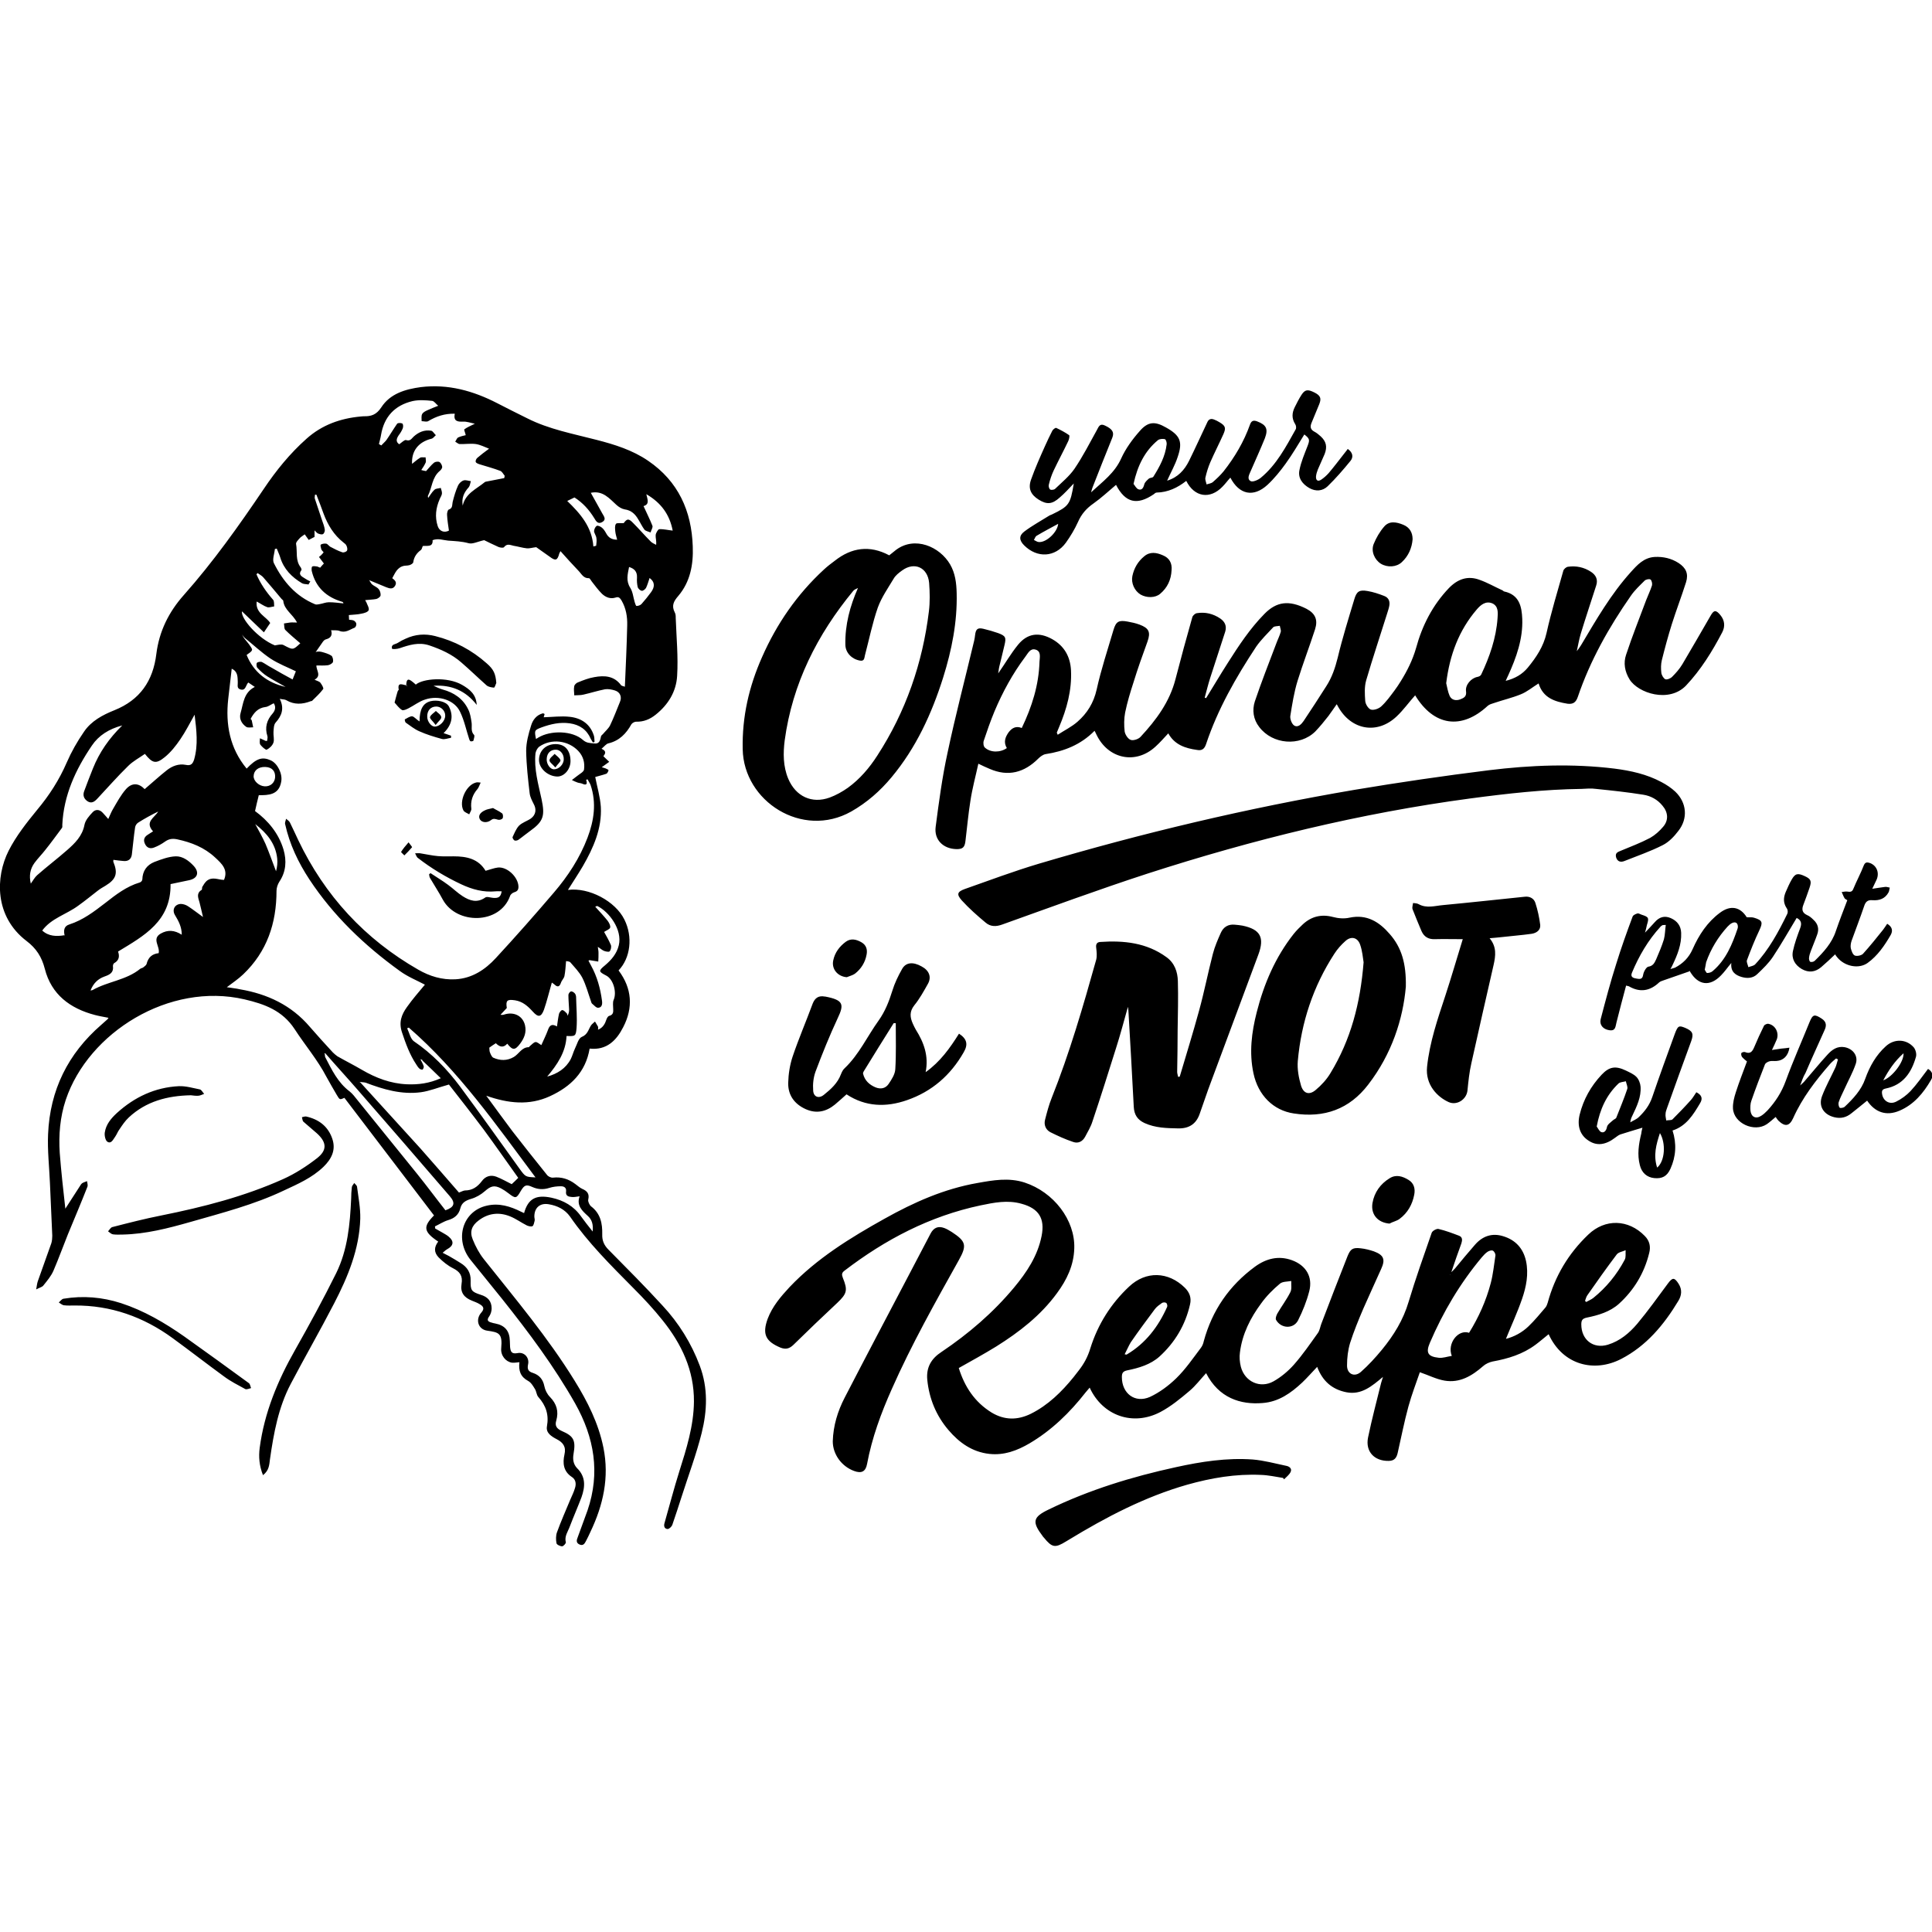 <?xml version="1.0" encoding="utf-8"?>
<!-- Generator: Adobe Illustrator 25.0.1, SVG Export Plug-In . SVG Version: 6.00 Build 0)  -->
<svg version="1.1" id="Layer_1" xmlns="http://www.w3.org/2000/svg" xmlns:xlink="http://www.w3.org/1999/xlink" x="0px" y="0px"
	 width="828px" height="828px" viewBox="0 0 828 828" style="enable-background:new 0 0 828 828;" xml:space="preserve">
<path d="M257.8,320.9c2.5,1.1,1.4,2.3,0.8,3.2c0.9,0.9,1.7,1.6,2.5,2.4c-1,0.7-1.9,1.4-3.2,2.3c0.5,0.2,1.1,0.3,1.6,0.5
	c0.5,0.2,1.3,0.6,1.3,0.8c-0.1,0.5-0.5,1.3-0.9,1.5c-1.7,0.6-3.5,1-4.8,1.4c0.8,4.2,2.1,8.4,2.4,12.8c0.5,9.3-3.2,17.6-7.7,25.4
	c-2,3.4-4.2,6.7-6.4,10.2c9-1.2,20.3,4.8,24.2,12.7c3.7,7.4,2.6,16.5-2.5,21.8c5.8,7.7,6.3,16,2,24.3c-2.9,5.7-7.1,10-14.4,9.2
	c-1.7,10.1-8.1,16.3-17,20.4c-8.9,4.1-17.9,3.1-27.3-0.2c3.9,5.3,7.5,10.3,11.2,15.2c4.9,6.3,9.8,12.5,14.8,18.7
	c0.5,0.7,1.7,1.3,2.6,1.2c3.6-0.4,6.7,0.6,9.5,2.7c1,0.7,1.9,1.6,3,2.1c2.1,0.9,3.2,2.1,2.6,4.6c-0.2,0.8,0.5,2.3,1.2,2.9
	c4.1,3.1,4.9,7.4,4.8,12c-0.1,2.7,0.8,4.7,2.7,6.6c7.8,7.9,15.6,15.7,23.1,23.9c7,7.5,12.4,16.2,16,25.8c3.6,9.6,3.2,19.3,0.8,28.9
	c-2.3,9.2-5.7,18.2-8.6,27.3c-1.3,4-2.6,8.1-4,12.1c-0.3,0.7-1.3,1.7-2,1.7c-1.4-0.1-1.7-1.3-1.3-2.6c2.1-7.3,4-14.7,6.3-22
	c3.1-9.8,6.2-19.6,6.3-30c0.1-13.4-5.3-24.7-13.4-34.8c-3.9-4.9-8.2-9.5-12.6-13.9c-9.6-9.7-19.3-19.3-27.1-30.6
	c-2.2-3.1-5.5-4.7-9.2-5.3c-3.7-0.6-6.1,1.5-6.1,5.3c0,0.6,0.3,1.3,0.1,1.9c-0.2,0.8-0.4,1.9-0.9,2.2c-0.6,0.3-1.7,0-2.4-0.3
	c-2.4-1.2-4.7-2.9-7.2-3.9c-4.7-1.9-9.3-1.4-13.4,1.7c-3,2.2-4,4.8-2.6,8.2c1.2,3,2.8,6,4.8,8.5c13.5,17,27.5,33.6,38.9,52.1
	c5.5,8.9,10.2,18.2,12.3,28.6c2.6,12.8-0.1,24.7-5.6,36.2c-0.6,1.3-1.2,2.6-1.9,3.9c-0.6,1.2-1.3,2.1-2.8,1.4
	c-1.5-0.7-1.2-1.9-0.7-3.1c1.4-3.8,2.8-7.7,4.2-11.5c5.5-16.1,2.9-31.2-5.3-45.8c-9-15.9-19.9-30.5-31.3-44.8
	c-4.5-5.6-9-11.1-13.5-16.7c-7.1-8.8-3.5-21,7-23.3c5.2-1.2,10,0.3,14.6,2.6c0.4,0.2,0.9,0.4,1.3,0.6c1.7-6.1,5-8,11.7-6.6
	c5.2,1.1,9.6,3.6,12.7,8c1.5,2.1,3.1,4.1,5,6.5c0.3-3-0.3-5.1-2.1-6.7c-2.4-2.2-4.9-4.4-3.5-8.4c-1.5,0.2-2.4,0.4-3.3,0.3
	c-1.4-0.1-2.8-0.4-2.5-2.4c0.2-1.7-1-2.2-2.2-2.2c-1.7,0-3.4,0.2-5,0.7c-2.5,0.8-4.8,0.7-7.3-0.4c-2.6-1.2-3.4-0.8-4.9,1.7
	c-1.9,3.3-2.2,3.4-5.3,1c-1-0.8-2.1-1.5-3.2-2.1c-2.9-1.5-4.4-1-6.9,1.2c-1.7,1.5-3.8,2.7-5.9,3.3c-2.3,0.7-4,1.6-4.6,4
	c-0.7,2.8-2.5,4.3-5.2,5.1c-2,0.6-3.8,1.8-5.7,2.7c0,0.3,0.1,0.6,0.1,0.9c1,0.6,2,1.1,3,1.7c1,0.6,2,1.1,2.8,1.8
	c2.4,2,2.1,3.9-0.7,5.4c-0.3,0.2-0.7,0.4-1.9,1.5c0.9,0.5,1.8,0.9,2.7,1.4c1.7,1,3.3,1.9,5,3c2.8,1.7,4.4,4.1,4.3,7.5
	c-0.1,4.2,0.3,4.8,4.3,6.1c3,0.9,4.7,2.7,4.7,5.9c0,1.1-0.4,2.4-1,3.3c-1.2,1.6-0.7,2.3,0.9,2.7c0.5,0.2,1.1,0.3,1.6,0.4
	c4.2,0.8,6.2,3.2,6.3,7.5c0,0.9,0.1,1.8,0.1,2.6c0.2,1.9,0.6,3.1,3.2,2.6c2.9-0.6,5.2,2,4.5,4.9c-0.4,2,0.1,3,2.1,3.6
	c2.7,0.9,4.3,2.7,4.9,5.7c0.3,1.6,1.2,3.4,2.4,4.6c2.9,3,3.8,6.2,2.7,10.1c-0.7,2.3,0.2,3.5,2.4,4.5c5.1,2.2,6,4,5,9.8
	c-0.4,2.3-0.1,4.4,1.5,6.1c3.8,3.7,3.5,8,1.9,12.5c-1.6,4.2-3.4,8.3-5,12.5c-0.8,2.2-2.4,4.2-1.7,6.8c0.1,0.4-1,1.7-1.6,1.7
	c-0.8,0-2.3-0.7-2.4-1.3c-0.3-1.5-0.3-3.3,0.2-4.7c1.7-4.7,3.8-9.4,5.7-14c0.7-1.6,1.5-3.2,2-4.9c0.6-1.8,0.4-3.7-1.3-4.8
	c-3.7-2.4-4-6-3.2-9.6c0.8-3.4-0.6-5.2-3.3-6.6c-2.3-1.2-4.7-2.7-4.2-5.5c0.9-5-0.4-8.9-3.7-12.6c-0.8-0.9-0.8-2.5-1.5-3.5
	c-0.8-1.3-1.6-2.7-2.9-3.4c-3.3-1.8-4.1-4.4-3.7-8c-1.1,0.1-2.2,0.3-3.2,0.2c-2.7-0.4-4.9-3.1-4.6-6.2c0.6-6.4-1-6.8-5.9-7.5
	c-4-0.5-5.3-4.8-2.6-7.8c1.4-1.6,0.9-2.6-0.6-3.5c-1.1-0.7-2.3-1.1-3.5-1.6c-3.3-1.3-5-3.5-4.4-7.1c0.6-3.5-0.7-5.3-3.7-6.8
	c-2.2-1.1-4.3-2.8-6.1-4.6c-2.1-2.2-2-4.4-0.2-6.8c-6.3-4.2-6.6-6.4-1.8-11.2c-12.8-16.8-25.6-33.6-38.4-50.4c-2,0.9-2,0.9-3.3-1.3
	c-1.5-2.6-3-5.1-4.4-7.7c-3.8-7.3-9.2-13.6-13.6-20.4c-5.3-8.1-13-10.8-21.5-12.8c-32.3-7.5-66.9,14.2-76.6,43
	c-2.5,7.5-3.1,15.1-2.6,22.8c0.6,7.9,1.5,15.8,2.4,23.9c2.2-3.4,4.2-6.5,6.2-9.6c0.3-0.5,0.6-1,1-1.3c0.6-0.4,1.4-0.6,2.1-0.9
	c0.1,0.8,0.4,1.7,0.2,2.3c-2.7,6.9-5.6,13.7-8.4,20.5c-2.1,5.2-4,10.5-6.2,15.6c-1,2.3-2.7,4.3-4.3,6.3c-0.5,0.7-1.6,0.9-3.1,1.7
	c0.3-1.7,0.4-2.6,0.7-3.5c1.9-5.4,3.9-10.9,5.8-16.3c0.3-1,0.4-2.2,0.4-3.2c-0.3-7.5-0.7-15.1-1-22.6c-0.3-7-1.1-14-0.8-20.9
	c0.8-18.9,8.5-34.5,22.8-46.9c0.9-0.8,1.8-1.6,2.7-2.4c0.1-0.1,0.2-0.3,0.4-0.6c-2-0.4-3.9-0.7-5.8-1.2
	c-10.7-2.8-18.7-8.8-21.5-19.8c-1.3-5.1-3.7-8.8-7.8-11.9C-2.4,392.8-2,375.9,3.7,364.6c3.2-6.3,7.7-12,12.2-17.5
	c5.2-6.2,9.5-12.9,12.7-20.3c2-4.6,4.5-9,7.4-13.2c3.1-4.6,8-7.2,13-9.2c11-4.4,16.6-12.6,18-24.1c1.2-9.7,5.3-18,11.8-25.3
	c12.6-14.2,23.6-29.7,34.2-45.4c5.3-7.9,11.2-15.2,18.4-21.6c6.6-5.9,14.5-8.7,23.2-9.5c0.4,0,0.8-0.1,1.2-0.1
	c3.2,0.1,5.5-0.6,7.6-3.8c3.8-5.9,10.3-7.8,17-8.7c11.7-1.4,22.4,1.6,32.7,6.9c4.3,2.2,8.6,4.4,12.9,6.5c9.3,4.7,19.6,6.6,29.6,9.2
	c7.8,2,15.5,4.4,22.2,9c12.9,8.8,18.6,21.5,19.1,36.7c0.3,7.8-1.1,15.2-6.2,21.2c-2,2.3-3,4.2-1.5,7.1c0.4,0.7,0.4,1.6,0.4,2.4
	c0.3,8.3,1.1,16.6,0.6,24.8c-0.4,6.7-3.8,12.3-9.2,16.6c-2.5,2-5.2,3.1-8.4,3c-0.6,0-1.6,0.5-2,1.1c-2.2,4-5.2,7.1-9.9,8.2
	C259.8,318.8,259,319.9,257.8,320.9z M138.4,451.2c0.3,0.1,0.5,0.2,0.8,0.4c0.1,0.5,0,1.1,0.2,1.5c2.8,5.4,5.4,10.9,10.5,14.7
	c0.6,0.5,1.2,1.1,1.7,1.7c9,11.2,18.1,22.3,27.1,33.5c4.2,5.2,8.1,10.5,12.2,15.7c3.8-1.3,4.4-3.1,1.9-6
	c-13.1-15.2-26.2-30.4-39.4-45.5c-4.6-5.3-9.4-10.5-14-15.8C138.9,451.5,138.6,451.4,138.4,451.2c-0.1,0-0.2,0-0.2,0
	c0,0,0.1-0.1,0.1-0.1C138.4,451.2,138.4,451.2,138.4,451.2z M102.6,271.1c0.3,0.1,0.5,0.2,0.8,0.3c0.4,0.7,0.8,1.4,1.2,2.1
	c0.7,0.9,1.4,1.7,2.1,2.6c0.5,0.8,1.5,1.9,1.3,2.5c-0.3,0.9-1.5,1.4-2.3,2.1c3,7.4,8.8,11.9,16.7,13.7c-2.6-1.5-5.3-2.9-7.8-4.5
	c-1.6-1-3-2.3-4.3-3.7c-0.4-0.4-0.5-1.7-0.2-2.1c0.3-0.4,1.5-0.6,2.1-0.4c1.4,0.7,2.7,1.7,4.1,2.4c3.1,1.8,6.1,3.5,9.1,5.1
	c0.7-1.7,1.1-2.7,1.4-3.5c-3.5-1.7-7.4-3.2-10.8-5.4c-4-2.7-7.5-6-11.2-9c-0.5-0.6-1-1.2-1.5-1.9C103,271.4,102.8,271.3,102.6,271.1
	c-0.2,0-0.2-0.1-0.3-0.2c0.1,0,0.2-0.1,0.4-0.1C102.6,270.9,102.6,271,102.6,271.1z M109.4,353.2c0,0,0,0.1-0.1,0.1
	C109.4,353.3,109.5,353.3,109.4,353.2c1.5,2.8,3.1,5.6,4.4,8.5c1.6,3.8,3,7.8,4.5,11.7c0.5-1.8,0.7-3.7,0.5-5.5
	C118.1,361.5,114.3,357,109.4,353.2z M256.2,405.8C256.3,405.8,256.3,405.8,256.2,405.8c0.1,0.8,0.3,1.6,0.3,2.5
	c0,1.3,0,2.5-0.1,3.8c-1.2-0.2-2.5-0.4-3.7-0.6c-0.1,0-0.3,0.1-0.5,0.2c0.4,0.7,0.7,1.4,1.1,2.1c2.6,4.7,4,9.8,4.7,15.1
	c0.2,1.4,0,2.9-1.6,3c-0.9,0.1-1.8-1.1-2.7-1.8c-0.2-0.2-0.3-0.6-0.4-0.9c-1.2-3.4-2.1-6.9-3.7-10.1c-1.3-2.5-3.4-4.6-5.2-6.7
	c-0.4-0.4-1.3-0.4-1.8-0.5c-0.2,2.3-0.3,4.4-0.7,6.4c-0.2,1-1.2,1.9-1.5,2.9c-0.6,1.7-1.4,2-2.7,0.8c-0.4-0.4-1-0.7-1.2-0.9
	c-1.2,4.1-2.1,8-3.4,11.7c-1.2,3.2-2.5,3.3-4.8,0.7c-2.1-2.3-4.3-4.3-7.6-4.8c-3.4-0.5-4,0.1-3.5,3.3c-1,1-1.8,2-2.7,2.9
	c1,0.2,1.6-0.1,2.3-0.3c3.9-0.9,7.3,1,8.2,4.8c0.7,3-0.3,5.5-2.1,7.9c-2.2,2.9-3.2,2.9-5.5,0c-1.7,1.9-3.3,1.4-4.9-0.2
	c-1.1,0.7-2,1.3-2.8,1.9c0.1,0.8,0,1.5,0.3,2.1c0.3,0.8,0.8,1.9,1.4,2.2c2.9,1.3,5.9,1.4,8.8-0.3c2.2-1.3,3.4-4.2,6.4-4.2
	c0.2,0,0.3-0.4,0.5-0.5c0.8-0.6,1.6-1.6,2.4-1.7c0.7-0.1,1.6,0.8,2.5,1.3c0.9-2.1,2-4.2,2.8-6.4c0.7-2,1.6-2.9,3.9-1.6
	c0.3-2,0.5-3.8,0.9-5.5c0.2-0.6,1-1.6,1.4-1.5c0.7,0.1,1.3,0.8,1.9,1.4c0.2,0.2,0.2,0.7,0.3,1c0.6-0.9,0.7-1.8,0.7-2.7
	c-0.1-2.1-0.3-4.2-0.3-6.2c0-0.5,0.6-1.4,1.1-1.5c0.5-0.1,1.3,0.4,1.7,0.9c0.3,0.4,0.5,1,0.5,1.6c0.1,4.4,0.5,8.8,0.2,13.1
	c-0.3,3.7-0.6,3.6-4.3,3.5c-0.3,6.9-4,12.3-8.3,17.4c4.4-1.2,8-3.5,10.1-7.5c0.7-1.4,1.1-3,1.8-4.5c0.9-1.8,1.5-4.4,2.9-5
	c2.5-1,2.8-3,3.9-4.8c0.4-0.7,1.2-1.2,1.8-1.8c0.4,0.7,0.9,1.5,1.3,2.2c0.1,0.3,0,0.7,0,1.3c2.2-0.9,3-2.6,3.6-4.4
	c0.2-0.6,0.7-1.4,1.1-1.5c1.7-0.4,1.9-1.5,1.8-2.9c0-1.3-0.3-2.9,0.2-4c1.4-3.2-0.1-8.8-3.2-10.4c-3.3-1.7-3.4-2-0.5-4.4
	c2.7-2.3,5-4.9,5.9-8.6c1.6-6.7-4.2-14.4-9.2-16.8c-0.2-0.1-0.5,0.2-0.9,0.3c1.9,2.1,3.7,4,5.3,6c0.6,0.8,1.3,2.1,1.1,2.9
	c-0.2,0.8-1.6,1.2-2.6,1.9c0.9,1.6,2,3.5,2.9,5.6c0.3,0.8,0,2.1-0.5,2.7c-0.4,0.4-1.7,0.1-2.5-0.2
	C257.9,407.1,257.1,406.3,256.2,405.8z M183.5,213.4c0.9-1.2,1.6-2.5,2.7-3.5c0.6-0.6,1.7-0.5,2.7-0.8c0.2,0.8,0.6,1.7,0.5,2.5
	c-0.1,0.8-0.7,1.6-1,2.4c-1.6,3.7-2.1,7.5-0.8,11.5c0.7,2.1,2.7,3,4.8,1.9c-0.3-2.2-0.7-4.4-0.8-6.7c-0.1-0.8,0.3-2.2,0.7-2.3
	c1.8-0.6,1.4-2,1.7-3.3c0.6-2.4,1.3-4.8,2.3-7c0.4-0.9,1.4-1.9,2.4-2.2c0.9-0.3,2,0.2,3.1,0.3c-0.3,0.9-0.4,2-0.9,2.6
	c-2.2,2.4-3.1,4.8-2.6,7.9c1.2-5.3,5.9-7.1,9.5-10.1c0.3-0.2,0.7-0.2,1.1-0.3c2.4-0.5,4.8-0.9,7.2-1.4c0.1-0.3,0.1-0.6,0.2-1
	c-0.6-0.7-1.1-1.8-1.9-2.1c-2.9-1.1-5.9-1.9-8.8-2.8c-0.6-0.2-1.5-0.5-1.7-1c-0.2-0.5,0.2-1.4,0.7-1.8c1.5-1.3,3.1-2.5,5-3.9
	c-1.8-0.7-3.7-1.7-5.7-2c-2.3-0.3-4.6,0.1-6.9,0c-0.6,0-1.3-0.7-1.9-1c0.4-0.6,0.7-1.5,1.2-1.8c1.1-0.5,2.4-0.8,3.3-1
	c-0.2-1-0.8-2.3-0.6-2.5c1.2-0.9,2.7-1.5,4.5-2.4c-1.9-0.4-3.5-1-5.1-0.9c-2.5,0.1-4.1-0.3-3.5-3.4c-4.3-0.1-7.9,1.1-11.4,3.2
	c-0.7,0.4-1.9,0-2.8,0c0-1-0.2-2.2,0.2-3c0.4-0.8,1.4-1.3,2.3-1.7c1.5-0.7,3.1-1.3,4.6-1.9c-0.9-0.7-1.7-2-2.6-2.1
	c-2.8-0.3-5.7-0.5-8.4,0.1c-7.6,1.8-12.2,6.7-13.5,14.5c-0.2,1.3-0.6,2.6-0.9,3.9c0.3,0.2,0.7,0.4,1,0.6c0.7-0.8,1.6-1.5,2.2-2.3
	c1.6-2.3,3-4.7,4.6-7c0.3-0.4,1.6-0.4,2.2-0.1c0.4,0.2,0.5,1.4,0.2,2.1c-0.4,1-1,2-1.7,2.9c-1,1.5-1.4,2.8,0.2,3.9
	c1-0.7,2.3-2,2.9-1.8c1.9,0.6,2.4-0.7,3.3-1.5c2.1-1.9,4.6-3,7.5-2.5c0.7,0.1,1.3,1.3,2,1.9c-0.6,0.5-1.1,1.3-1.8,1.5
	c-5.8,1.4-8.7,5.4-8.4,10.8c0.9-0.7,2.1-1.8,3.4-2.6c0.6-0.4,1.6-0.1,2.4-0.2c0,0.8,0.3,1.7,0,2.3c-0.5,1.1-1.2,2.2-1.9,3.2
	c0,0-0.1,0.1-0.1,0.1c0-0.1,0-0.1,0-0.2c0.7,0.2,1.5,0.4,2.2,0.5c1.2-1.3,2.2-2.6,3.4-3.6c0.5-0.4,1.7-0.6,2.3-0.3
	c0.6,0.3,1.1,1.3,1.2,2c0.1,0.6-0.5,1.4-1,1.8c-3.4,2.8-3.3,7.2-5.1,10.7C183.3,212.8,183.5,213.1,183.5,213.4c0-0.1,0-0.1-0.1-0.1
	C183.5,213.3,183.5,213.3,183.5,213.4z M96,377.1L96,377.1L96,377.1c1.9-4.4-1-7-3.8-9.6c-4.6-4.3-10.2-6.5-16.3-7.8
	c-2-0.4-3.5-0.2-5.2,1c-1.4,1-3,1.9-4.6,2.5c-1.7,0.7-3.2,0.2-4-1.6c-0.8-1.7-0.2-3,1.3-3.9c0.7-0.4,1.3-0.9,2.2-1.4
	c-3.7-4.1,0.6-5.8,2.2-8.5c-2.9,1.4-5.8,3-8.5,4.7c-0.7,0.4-1.3,1.3-1.4,2.1c-0.6,3.9-0.9,7.8-1.4,11.7c-0.3,2-1.6,2.9-3.6,2.7
	c-1.4-0.1-2.8-0.3-4.3-0.5c0,0.4-0.1,0.7,0,0.9c2,4.9,1.2,7.4-3.4,10.2c-1.2,0.7-2.4,1.4-3.4,2.2c-2.7,2.1-5.4,4.3-8.2,6.3
	c-5.1,3.8-11.6,5.4-15.5,10.7c2.7,2.5,6.1,2.6,9.6,2c0,0.1-0.1,0.2-0.1,0.3c0,0,0.1,0,0.1,0c0-0.1,0-0.1,0-0.2c-0.5-2.1-0.3-4,2-4.7
	c5.9-1.9,10.6-5.5,15.4-9.2c4.6-3.6,9.1-7.1,14.8-8.8c0.5-0.1,1.1-0.8,1.1-1.3c0.1-3.6,1.9-6.2,5.2-7.5c2.9-1.1,6.1-2.3,9.1-2.4
	c3-0.1,5.7,1.9,7.8,4.2c2.4,2.7,1.6,5.2-1.9,6c-2.8,0.6-5.6,1.2-8.1,1.7c0.2,15.9-11.3,22.1-22.5,28.9c0.7,2,0.5,3.8-1.7,5
	c-0.3,0.2-0.5,0.8-0.5,1.2c0.4,2.8-1.3,3.7-3.6,4.5c-2.8,1-4.8,2.9-6,6c0.5-0.1,0.7-0.1,0.9-0.2c6.5-3.7,14.4-4.2,20.4-9.1
	c0.4-0.3,0.9-0.3,1.3-0.6c0.5-0.4,1.2-0.9,1.4-1.4c0.7-2.9,2.4-4.4,5.2-4.7c0.7-2.9-3.1-6.1,0.9-8.4c3-1.7,5.9-1.5,9,0.5
	c0-3.4-1.4-5.9-2.9-8.4c-1.4-2.3-0.1-4.7,2.5-4.8c1,0,2.2,0.4,3.1,1c2,1.3,3.9,2.8,6.4,4.6c-0.6-2.5-1-4.4-1.5-6.3
	c-0.6-2-1.4-3.9,0.9-5.3c0.3-0.2,0.1-0.9,0.3-1.3c0.5-0.9,1.1-1.8,1.8-2.5C91,375.5,93.5,377.1,96,377.1z M154.1,463.7
	c0-0.1,0-0.3,0-0.4C154.1,463.4,154.1,463.5,154.1,463.7c0.2,0.2,0.5,0.3,0.7,0.6c8.4,9.3,16.9,18.5,25.3,27.8
	c5.6,6.3,11.1,12.7,16.6,19c0.9-0.3,1.7-0.8,2.5-0.9c3.2,0,5.4-1.5,7.3-4c1.5-2.1,3.8-2.8,6.2-1.9c2.3,0.9,4.4,2.1,6.6,3.2
	c0.9-0.8,1.9-1.8,2.8-2.7c-5-7-9.8-13.9-14.8-20.7c-5.1-6.8-10.3-13.4-14.9-19.3c-4.7,1.3-8.3,2.8-12,3.3
	c-8.3,1.1-16.1-1.2-23.7-4.1C155.9,463.8,155,463.8,154.1,463.7z M180.2,454c0-0.1,0.1-0.2,0.1-0.1
	C180.2,453.7,180.2,453.8,180.2,454c0.5,1,1.1,2,1.4,3c0.1,0.4-0.2,1.1-0.5,1.4c-0.1,0.1-0.9-0.1-1.2-0.3c-0.6-0.5-1.1-1.2-1.5-1.9
	c-2.8-4.2-4.5-8.9-6.1-13.7c-1.5-4.4-0.2-7.7,2.1-10.9c2.4-3.4,5.2-6.6,7.7-9.6c-3.4-1.8-7.4-3.4-10.8-5.9
	c-15.1-10.9-28.4-23.6-38.7-39.2c-4.8-7.3-8.5-15.1-10.4-23.7c-0.2-0.7,0.3-1.6,0.4-2.3c0.6,0.5,1.4,1,1.7,1.7
	c1.2,2.4,2.3,4.9,3.5,7.4c11.4,23.9,28.6,42.5,51.5,55.6c4.9,2.8,10.1,4.4,15.9,4.1c7.1-0.4,12.7-4.1,17.3-9.1
	c8.5-9.2,16.8-18.6,24.9-28.1c6-7,11.1-14.8,14.4-23.5c2.8-7.4,3.9-14.9,1.3-22.6c-0.3-0.8-0.9-1.6-1.3-2.4
	c-0.2,0.1-0.4,0.1-0.6,0.2c0.6,1.8,0.2,2.5-1.6,1.7c-0.6-0.3-1.4-0.3-2-0.5c-0.9-0.3-1.7-0.7-2.5-1.1c0.7-0.6,1.5-1.1,2.2-1.7
	c1.1-0.9,2.9-1.8,3-2.8c0.4-2.9-0.3-5.7-2.5-8c-4.3-4.5-11.5-5.4-16.7-1.8c-0.8,0.6-1.4,1.8-1.6,2.8c-0.7,6.8,1.2,13.2,2.6,19.7
	c1.5,7.1,0.9,9.5-5,13.7c-1.7,1.2-3.2,2.5-4.9,3.7c-0.4,0.3-1.3,0.5-1.7,0.3c-0.4-0.2-1-1.2-0.8-1.5c0.8-1.7,1.5-3.5,2.7-4.8
	c1.4-1.4,3.5-2,5.1-3.1c2.2-1.6,2.5-4,1.2-6.3c-0.7-1.4-1.5-2.9-1.7-4.5c-0.7-6-1.4-12.1-1.5-18.2c0-3.6,1-7.3,2.1-10.8
	c0.7-2.4,2.3-4.6,5.1-5.3c0.2,0,0.4,0.2,0.7,0.3c-0.2,0.7-0.3,1.3-0.4,1.4c3.7-0.1,7.5-0.6,11.1-0.2c4.9,0.5,8.8,3,10.4,8
	c0.3,0.9,0.2,1.8,0.3,2.8c-0.2,0.1-0.5,0.1-0.7,0.2c-0.3-0.5-0.6-1-0.9-1.5c-1.7-4-4.8-6.1-9-6.7c-4.2-0.6-8.1,0.3-12,1.7
	c-3.2,1.2-3.2,1.3-2.5,5c0.4-0.2,0.7-0.4,1-0.6c5.3-3.2,14.6-3,19.1,1c1.6,1.4,2.9,1.3,4.6,1.5c2.6,0.4,2.8-1.4,3.2-3.1
	c0.1-0.3,0.5-0.6,0.8-0.9c1-1.2,2.3-2.3,3-3.6c1.6-3.3,2.9-6.8,4.3-10.2c0.9-2.1,0.1-4.2-2.2-4.9c-1.3-0.4-2.9-0.7-4.2-0.5
	c-3.1,0.6-6.2,1.6-9.3,2.3c-1.2,0.3-2.6,0.2-3.9,0.3c0-1.3-0.3-2.6,0-3.9c0.1-0.7,1-1.5,1.7-1.7c2.2-0.9,4.5-1.8,6.9-2.2
	c4.3-0.8,8.5-0.6,11.5,3.5c0.2,0.2,0.6,0.3,1.6,0.6c0.4-9,0.8-17.7,1-26.3c0.1-3.7-0.5-7.3-2.4-10.6c-0.7-1.1-1.2-1.8-2.6-1.3
	c-2.2,0.7-4.2-0.1-5.8-1.6c-1.6-1.6-3-3.5-4.4-5.3c-0.4-0.5-0.8-1.4-1.2-1.4c-2.4,0.1-3.2-1.9-4.5-3.2c-2.6-2.7-5.1-5.5-7.7-8.4
	c-0.3,0.6-0.4,0.8-0.5,1c-0.8,3-1.6,3.3-4.1,1.4c-2.1-1.5-4.2-3-5.8-4.1c-1.7,0.2-2.9,0.6-4,0.5c-1.9-0.2-3.8-0.8-5.7-1.1
	c-1.4-0.3-2.8-1.1-4.1,0.6c-0.3,0.4-1.7,0.2-2.4-0.1c-2.3-1-4.6-2.2-6.1-2.9c-2.8,0.6-5,1.8-6.7,1.3c-2.9-0.8-5.8-0.9-8.7-1.1
	c-2.2-0.2-4.3-1.1-6.7-0.2c0.2,3.1-2.3,2.3-4.2,2.5c-0.3,0.6-0.4,1.4-0.8,1.7c-1.8,1.3-3,3-3.3,5.3c-0.1,0.5-1,1-1.6,1.2
	c-1,0.3-2.1,0.1-3.1,0.5c-0.9,0.3-1.7,1-2.3,1.7c-0.8,1-1.3,2.2-2,3.4c1.5,1.1,1.9,1.9,1.3,3.1c-0.9,1.7-2.3,1.4-3.8,0.8
	c-2.5-1-5-2.1-7.5-3.1l-0.1,0.1l0.2-0.1c0.4,0.6,0.7,1.3,1.2,1.8c0.9,0.8,2.2,1.2,2.9,2.1c0.6,0.7,0.9,1.9,0.8,2.7
	c-0.1,0.6-1.1,1.3-1.8,1.5c-1.5,0.3-3.1,0.3-4.8,0.5c0.2,0.5,0.4,0.7,0.5,0.9c0.4,1.1,1.3,2.5,1,3.4c-0.3,0.8-1.9,1.3-3.1,1.5
	c-1.7,0.4-3.5,0.4-5.4,0.6c0,0.7,0.1,1.3,0.1,2c0.8,0.1,1.5,0.1,2.1,0.4c0.5,0.3,1,0.9,1,1.4c0.1,0.5-0.3,1.4-0.7,1.6
	c-2.1,0.8-3.9,2.4-6.5,1.4c-1-0.4-2.2-0.2-3.6-0.3c0.7,2.3-0.3,3.4-2.2,3.9c-0.5,0.1-1,0.6-1.3,1c-1.1,1.5-2.1,3.1-3.2,4.6
	c0.3-0.4,1.5-0.5,2.7-0.2c1.4,0.4,2.9,0.8,4.1,1.6c0.6,0.4,0.9,1.9,0.7,2.7c-0.2,0.6-1.4,1.3-2.2,1.4c-1.6,0.2-3.2,0.1-4.9,0.1
	c-0.1,2.1,2.3,4.4-0.8,6.1c1,0.5,2,0.7,2.5,1.3c0.6,0.8,1.5,2.3,1.2,2.7c-1.4,1.9-3.1,3.4-4.8,5.1c-0.1,0.1-0.3,0-0.5,0.1
	c-3.6,1.4-7.1,1.6-10.5-0.4c-0.6-0.4-1.5-0.3-2.8-0.6c2,4.1,0.9,7.2-1.8,10.2c-0.8,0.9-0.8,2.7-0.9,4c-0.1,1.5,0.4,3.2,0,4.5
	c-0.4,1.3-1.7,2.5-2.9,3.1c-0.4,0.2-2-1.2-2.7-2.1c-0.5-0.7-0.2-1.9-0.2-2.8c0.8,0.4,1.6,0.7,2.4,1.1c0.1,0.1,0.3,0,0.7,0
	c0-0.7,0.3-1.4,0.1-2c-1.2-3.7-0.3-6.9,2.3-9.8c1.1-1.3,1.4-2.9,0.4-4.3c-1.3,0.6-2.4,1.5-3.5,1.6c-3.3,0.4-5,2.5-6.4,5.1
	c0.2,0.3,0.5,0.5,0.5,0.7c0.2,1,0.4,1.9,0.6,2.9c-1,0-2.3,0.3-3-0.2c-2-1.4-3.1-3.5-2.4-5.9c1.2-4.1,1.3-8.8,6.1-11.2
	c-1.2-0.8-1.9-1.3-2.8-1.9c-0.3,0.4-0.5,0.6-0.6,0.9c-0.6,1.1-0.9,2.6-2.7,2.1c-1.8-0.5-1.1-2-1.2-3.2c-0.1-2.1,0.1-4.5-2.6-5.7
	c-0.5,4.4-1,8.7-1.5,13c-1.2,10.9,0.7,21.1,7.9,29.8c4.2-4.4,6.7-5.2,10.4-3.5c2.8,1.3,5.1,5.7,4.4,9.2c-1,5.7-5.6,5.7-9.6,5.7
	c-0.6,2.4-1.1,4.5-1.6,6.8c5.6,4.1,10.1,9.5,12.2,16.5c1.4,4.8,1.1,9.5-1.8,13.8c-0.7,1.1-1.2,2.6-1.2,3.9
	c0,13.9-4.1,26.1-14.3,35.8c-2.1,2-4.5,3.6-7,5.5c1.1,0.1,2,0.3,2.8,0.4c1,0.1,1.9,0.3,2.9,0.5c11.7,2,22,6.8,29.9,16.1
	c3.2,3.7,6.5,7.3,9.8,10.9c0.6,0.6,1.3,1.2,2,1.7c3.5,2,7.1,3.8,10.5,5.8c6,3.5,12.3,5.9,19.3,6.2c4.9,0.2,9.6-0.4,14.5-2.6
	c-2.8-2.7-5.3-5.2-7.9-7.6C181.1,454.1,180.6,454.1,180.2,454z M52.4,310.9c-5.7,1.5-10.1,4.3-13,8.6c-7,10.3-12.1,21.3-12.7,34
	c0,0.5,0.1,1.1-0.2,1.4c-2.4,3.2-4.7,6.4-7.2,9.5c-1.4,1.8-3.1,3.5-4.5,5.4c-1.9,2.6-2.4,5.5-1.6,8.9c1-1.4,1.7-2.7,2.7-3.6
	c4.2-3.7,8.7-7.1,12.9-10.8c3.3-2.9,6.5-6,7.4-10.8c0.4-2,2-3.8,3.5-5.4c1.2-1.3,2.9-1.3,4.3,0.2c0.7,0.8,1.5,1.6,2.4,2.7
	c0.8-1.7,1.3-3.1,2.1-4.4c1.7-2.9,3.3-5.9,5.5-8.4c2.6-2.9,5.5-2.6,8,0c3.2-2.7,6.2-5.5,9.5-8.1c2.3-1.8,5.1-2.9,8.1-2.3
	c2.3,0.5,3-0.5,3.6-2.3c1.8-6.3,1-12.6,0.2-19.2c-2.1,3.7-3.9,7.3-6.1,10.5c-1.9,2.8-4.1,5.6-6.7,7.7c-3.8,3.1-5.3,2.6-8.5-1.4
	c-2.4,1.7-5.1,3.1-7.2,5.2c-4.6,4.5-8.8,9.3-13.2,14c-1.2,1.3-2.5,2.2-4.2,1.1c-1.6-1.1-2.1-2.6-1.4-4.4c1.2-3.2,2.4-6.4,3.7-9.6
	C42.6,322.4,46.7,316.5,52.4,310.9z M138.7,236.7c-0.4-0.5-0.8-0.8-1-1.3c-0.2-0.7-0.5-1.8-0.2-2c0.6-0.4,1.6-0.5,2.3-0.4
	c0.6,0.1,1.1,0.9,1.7,1.3c1.7,0.9,3.4,1.8,5.2,2.4c0.6,0.2,1.7-0.2,2-0.7c0.3-0.5,0.1-1.5-0.2-2.1c-0.2-0.6-0.8-1-1.3-1.4
	c-4.1-3.2-6.7-7.5-8.5-12.3c-1-2.7-2-5.5-3.1-8.2c-0.2,0-0.4,0-0.6,0c0,0.5-0.2,1.1-0.1,1.6c1,3.1,2.1,6.2,3.1,9.3
	c0.5,1.4,1,2.7,1.2,4.1c0.1,0.6-0.3,1.7-0.8,1.9c-0.5,0.3-1.5,0-2.2-0.3c-0.4-0.2-0.8-0.7-1.4-1.3c0,1.3,0,2.1,0,2.8
	c-0.9,0.5-1.7,0.9-2.5,1.3c-0.6-0.8-1.1-1.6-1.7-2.4c-0.9,0.7-1.7,1.1-2.2,1.7c-0.7,0.8-1.7,1.8-1.5,2.5c0.6,3.3-0.4,7,2,10
	c0.2,0.3,0.4,0.9,0.3,1.1c-1.5,1.9,0,2.7,1.3,3.5c0.8,0.5,1.6,1,2.5,1.4c-0.3,0.4-0.5,0.8-0.8,1.3c-0.9-0.2-1.9-0.1-2.7-0.5
	c-4.4-2.6-7.9-6.1-9.4-11.1c-0.4-1.3-1-2.5-1.5-3.8c-0.3,0.1-0.5,0.1-0.8,0.2c-0.2,2.1-1.2,4.6-0.4,6.1c3.9,7.8,9.4,14.2,17.7,17.6
	c0.5,0.2,1.3,0,1.9-0.1c1.3-0.2,2.6-0.8,4-0.8c2.1,0,4.1,0.3,6.2,0.5c-0.2-0.6-0.4-0.7-0.6-0.7c-6.7-2-11.3-6.1-13-13.2
	c-0.1-0.6-0.1-1.7,0.2-1.9c0.6-0.3,1.4-0.1,2.2,0c0.4,0.1,0.8,0.4,1.2,0.5c0.6-0.7,1.1-1.3,1.6-1.8c-0.7-0.9-1.4-1.9-2.1-2.8
	C137.5,238.1,138.1,237.5,138.7,236.7z M253.2,211.2c1.6,2.8,3.2,5.8,4.9,8.8c0.8,1.4,1.9,2.7-0.1,3.8c-1.7,0.9-2.5-0.3-3.3-1.7
	c-2.2-3.6-5-6.7-8.5-8.9c-1.1,0.5-2.1,1-3.1,1.5c5.6,5.4,10.6,11.1,11.2,19.5c0.4-0.1,0.8-0.2,1.2-0.3c0.1-1.1,0.3-2.2,0.1-3.3
	c-0.1-1-0.9-2-1-2.9c0-0.8,0.5-1.9,1.1-2.3c0.4-0.3,1.6,0.2,2.2,0.7c0.8,0.6,1.4,1.6,1.9,2.5c1,1.9,2.5,2.7,4.7,2.7
	c-0.3-1.2-0.7-2.4-0.8-3.5c-0.1-1.1-0.3-2.5,0.3-3.3c0.4-0.5,1.9-0.2,3.3-0.3c1.4-1.9,2.1-2.1,4-0.1c2.6,2.6,5,5.4,7.6,8
	c0.6,0.6,1.5,1,2.3,1.4c0.2-1.7-0.3-3-0.2-4.2c0.1-0.9,1-2.4,1.5-2.5c1.9-0.1,3.8,0.4,5.8,0.6c-1.3-6.8-4.9-11.9-11.3-15.6
	c0.5,2.3,1.5,4.3-1.2,5.1c1.3,2.9,2.7,5.6,3.8,8.4c0.3,0.7-0.5,1.9-0.8,2.9c-0.9-0.4-2.1-0.6-2.6-1.2c-1-1.3-1.7-2.9-2.6-4.3
	c-1.3-2.3-3-4-5.9-4.4c-1.2-0.2-2.5-1-3.5-1.9C261.2,213.7,258.4,210.1,253.2,211.2z M128.7,275.7c-2.3-2-4.4-3.7-6.4-5.7
	c-0.6-0.6-0.4-1.8-0.6-2.8c0.9-0.1,1.7-0.3,2.6-0.4c0.9-0.1,1.8,0,3,0c-1.9-3.7-5.5-5.4-5.9-9.3c0-0.3-0.6-0.6-0.8-0.9
	c-2.6-3.1-5.1-6.1-7.8-9.2c-0.6-0.7-1.6-1.2-2.4-1.8c-0.2,0.2-0.3,0.4-0.5,0.5c1.7,4,4.2,7.6,7.1,10.9c0.6,0.6,0.4,1.9,0.5,2.9
	c-1,0.1-2.2,0.6-3,0.3c-1.5-0.5-2.9-1.6-4.5-2.4c-0.6,5,4.1,6.4,5.8,9.2c-0.8,1.2-1.5,2.2-2.7,4c-3.3-3.2-6.6-6.3-9.4-9
	c-0.6,3,6.8,11.6,14.1,14.6c1.2-0.2,2.6-0.6,3.6-0.2C125.6,278.6,125.5,278.7,128.7,275.7z M175.2,440.4c-0.2,0.1-0.4,0.2-0.7,0.3
	c0.9,1.9,1.4,4.4,2.8,5.5c7.8,5.3,14.3,12,19.9,19.5c8.6,11.6,17,23.4,25.4,35.1c2.6,3.6,2.6,3.6,6.9,3.8
	C212.7,482.1,196.6,459,175.2,440.4z M278.4,247.7c-0.5,1.5-0.9,2.9-1.5,4.2c-0.3,0.6-1.3,1.4-1.9,1.3c-0.6-0.1-1.5-0.9-1.7-1.6
	c-0.3-1.3-0.4-2.7-0.3-4.1c0.1-2.5-1.1-3.8-3.4-4.5c-0.6,3.1-1.4,5.9,0.5,8.9c1.1,1.7,1.3,4.1,1.9,6.1c0.2,0.6,0.5,1.7,0.8,1.7
	c0.7,0,1.6-0.3,2.1-0.8c1.5-1.7,2.9-3.4,4.2-5.2C280.5,251.7,280.9,249.6,278.4,247.7z M113.7,328.7c-2.9-0.1-4.9,1.4-5,3.9
	c-0.1,2.1,2.3,4.3,4.8,4.4c2.4,0.1,4.2-1.5,4.4-3.8C118.1,330.5,116.6,328.8,113.7,328.7z M622,545.2c0.5-0.5,1.1-1,1.6-1.6
	c2.8-3.4,5.6-6.8,8.5-10.1c3.2-3.7,7.3-5.2,12.1-3.7c5.3,1.6,8.6,5.2,9.8,10.6c1.2,5.6,0.1,11.1-1.7,16.3c-2,5.8-4.6,11.4-6.9,17.1
	c3.5-0.9,6.9-2.7,9.7-5.4c2.6-2.5,4.9-5.3,7.2-8c0.5-0.6,0.8-1.4,1-2.1c3.1-11.4,8.9-21.1,17.4-29.2c7.2-6.9,17.2-6.6,24.2,0.6
	c2.1,2.1,2.6,4.6,1.9,7.3c-2.1,8.6-6.5,15.9-13,21.8c-3.8,3.4-8.8,4.9-13.8,5.9c-1.8,0.4-2.3,1.1-2.3,2.9c0,6.6,5.1,10.6,11.4,8.7
	c5.2-1.6,9.2-5,12.6-9c4.6-5.5,8.8-11.4,13.1-17.2c2-2.7,2.8-2.7,4.6,0.1c1.6,2.5,1.3,5-0.1,7.3c-6.2,10.3-13.7,19.3-24.5,24.9
	c-11.6,6-25.1,2.6-31.1-10.6c-1.9,1.5-3.7,3.1-5.6,4.5c-5.5,4.1-11.8,6-18.4,7.2c-1.4,0.3-3,1-4.1,2c-4.8,4.2-10,7.3-16.5,6.2
	c-3.5-0.6-6.8-2.3-10.6-3.6c-1.6,4.7-3.5,9.6-4.9,14.7c-1.8,6.6-3.1,13.3-4.6,19.9c-0.5,2.2-1.5,3.4-3.9,3.4c-6.1,0.1-10-4-8.8-10
	c1.6-7.8,3.7-15.6,5.6-23.4c0.2-0.7,0.4-1.4,0.8-2.6c-4.8,4-9.2,7.8-15.6,6.6c-6.2-1.2-10.3-4.8-12.6-10.9c-2.2,2.3-4.2,4.6-6.4,6.7
	c-4.8,4.5-10.1,8.3-17,8.8c-9.5,0.8-18.8-2.2-24.2-12.8c-2.4,2.6-4.5,5.4-7.1,7.6c-3.9,3.3-7.9,6.6-12.4,9
	c-11.9,6.3-24.9,1.6-30.4-10.4c-0.6,0.7-1.2,1.4-1.7,2c-6.8,8.7-14.6,16.3-24.1,21.9c-5.3,3.1-10.9,5.2-17.2,4.5
	c-7.3-0.8-12.9-4.8-17.5-10.2c-5.3-6.2-8.3-13.5-9.1-21.6c-0.5-5.4,1.8-9.1,6.1-11.9c11.6-7.8,22.1-16.8,31.1-27.6
	c5.4-6.5,10.1-13.5,11.8-22.1c1.5-7.5-1.2-11.8-8.6-13.8c-6-1.7-11.8-0.5-17.6,0.7c-21.7,4.6-40.8,14.6-58.3,28
	c-1.2,0.9-1.2,1.7-0.7,3c2.2,5.4,1.8,6.8-2.4,10.8c-6.3,5.9-12.6,11.9-18.8,18c-1.7,1.6-3.2,2-5.4,1.2c-6.5-2.7-8-5.8-5.6-12.4
	c2-5.3,5.6-9.5,9.4-13.6c11.7-12.3,26-21.1,40.7-29.3c12.5-7,25.5-12.8,39.8-15.3c6.7-1.2,13.4-2.4,20.2-0.2
	c12.5,4.1,21.7,16.1,21.3,28.2c-0.2,7.3-3.2,13.5-7.4,19.2c-7,9.6-16.2,16.7-26.1,22.9c-5.2,3.2-10.5,6.1-16,9.2
	c2.5,8,6.8,14.6,14.1,19.1c5.5,3.3,11.1,3.3,16.8,0.5c7.4-3.7,13.2-9.4,18.3-15.7c0.7-0.9,1.4-1.8,2.1-2.7c2.3-2.9,4-6,5.1-9.7
	c3.2-10.2,8.8-19.1,16.6-26.4c7.2-6.8,16.8-6.5,23.9,0.5c2,2,2.9,4.3,2.2,7.2c-2,8.8-6.5,16.3-13.1,22.3c-3.8,3.4-8.8,4.9-13.8,5.9
	c-1.9,0.4-2.3,1.2-2.3,2.9c0,7,5.6,11.3,12,8.5c4.1-1.9,8-4.8,11.3-8c4-3.9,7.2-8.6,10.6-13.1c0.6-0.8,1-1.8,1.2-2.8
	c3.6-13.2,10.9-23.8,21.9-31.9c4.8-3.5,10.1-4.9,15.9-2.8c6,2.2,9,7.1,7.4,13.3c-1.1,4.3-2.8,8.5-4.8,12.5c-2,3.8-7.3,3.5-9.4-0.2
	c-0.4-0.6,0.1-1.9,0.5-2.7c1.8-3.1,4-6,5.6-9.2c0.7-1.3,0.3-3.2,0.4-4.8c-1.6,0.3-3.7,0.2-4.8,1.1c-3,2.5-5.8,5.3-8.1,8.5
	c-4.6,6.2-8.1,13.1-9.1,21c-0.3,2-0.1,4.2,0.4,6.2c1.7,6.4,8.3,9.4,14,6.2c3.2-1.8,6.2-4.3,8.7-7.1c3.8-4.3,7-9,10.3-13.6
	c0.8-1.1,1-2.7,1.5-4c3.7-9.7,7.4-19.3,11.2-28.9c1.3-3.2,2.3-3.8,5.7-3.4c1.9,0.2,3.8,0.7,5.6,1.3c4.3,1.6,5,3.5,3.1,7.6
	c-2.5,5.6-5.1,11.2-7.6,16.9c-2.1,4.9-4.1,9.8-5.7,14.8c-0.9,3-1.3,6.3-1.3,9.5c-0.1,3.7,3.1,5.3,5.9,2.9c3.3-2.9,6.3-6.2,9.1-9.6
	c5-6.1,9.1-12.7,11.4-20.5c3-10,6.5-19.8,9.9-29.6c0.3-0.8,2.1-1.8,2.9-1.6c3,0.7,5.9,1.8,8.8,2.9c1.6,0.6,1.4,2,1,3.3
	C624.8,536.9,623.4,541.1,622,545.2c-0.1,0.4-0.3,0.8-0.5,1.1c0,0,0,0,0.1,0.1c0,0,0-0.1,0-0.1C621.6,545.9,621.8,545.6,622,545.2z
	 M629.6,571.2c4.1-6.6,7.3-13.7,9.3-21.3c1-3.8,1.4-7.9,2-11.8c0.1-0.7-0.5-1.8-1.1-2.1c-0.6-0.3-1.7,0.1-2.3,0.5
	c-0.9,0.6-1.7,1.5-2.4,2.3c-9.3,11.1-16.6,23.4-22.3,36.7c-1.8,4.2-0.9,5.9,3.8,6.4c1.8,0.2,3.6-0.5,5.6-0.8
	C620.1,575.8,624.9,569.6,629.6,571.2z M482,580.4c0.6,0.1,0.8,0.2,0.9,0.1c8.1-4.8,13.5-11.9,17.3-20.4c0.2-0.4,0-1.4-0.4-1.7
	c-0.4-0.3-1.3-0.3-1.8,0c-1.1,0.8-2.3,1.6-3.1,2.7c-3.5,4.7-7,9.4-10.3,14.2C483.7,576.8,483,578.5,482,580.4z M679.3,557.5
	c0.2,0.2,0.3,0.3,0.5,0.5c1-0.6,2.1-1,3-1.7c5.6-4.5,10.1-10,13.5-16.4c0.6-1.1,0.3-2.7,0.4-4.1c-1.3,0.6-3,0.8-3.8,1.8
	c-4.3,5.7-8.5,11.6-12.6,17.5C679.8,555.8,679.6,556.7,679.3,557.5z M427.8,288.6c2.9-4.1,5.4-8.5,8.6-12.4c4-4.8,8.9-5.4,14.5-2.3
	c5.2,2.9,7.8,7.5,8.1,13.4c0.4,8.5-1.8,16.5-5.1,24.3c-0.3,0.8-0.7,1.6-1,2.4c0,0,0.1,0.1,0.4,0.9c2.9-1.9,6-3.4,8.5-5.6
	c4.1-3.6,6.9-8,8.2-13.8c1.9-8.6,4.7-17,7.2-25.5c1.1-3.7,2.3-4.3,6.1-3.6c1.7,0.3,3.5,0.7,5.1,1.3c4,1.5,4.8,3.2,3.4,7.2
	c-2.1,5.8-4.2,11.6-6,17.5c-1.4,4.3-2.7,8.6-3.6,13c-0.5,2.6-0.5,5.5-0.2,8.1c0.2,1.3,1.4,3.2,2.6,3.6c1.1,0.4,3.3-0.3,4.2-1.3
	c6.7-7.2,12.5-15,15-24.8c2.3-8.9,4.7-17.7,7.2-26.5c0.2-0.7,1.2-1.6,1.9-1.7c3.6-0.6,7,0.2,10.1,2.3c2,1.4,2.8,3.2,2.1,5.6
	c-2.1,6.6-4.3,13.1-6.4,19.7c-0.9,2.8-1.6,5.7-2.4,8.6c0.2,0.1,0.4,0.1,0.6,0.2c3.1-5,6.1-10.1,9.3-15.1c4.7-7.4,9.5-14.7,15.7-21
	c5.2-5.3,10.5-6,18-2.2c3.8,2,5,4.7,3.7,8.8c-2.4,7.4-5.2,14.7-7.5,22.1c-1.5,4.9-2.3,10-3.1,15c-0.2,1.3,0.6,3.4,1.6,4.1
	c1.7,1.1,3.2-0.6,4.1-1.9c3.3-4.9,6.5-9.9,9.7-14.9c2.4-3.7,3.8-7.8,4.9-12.2c2-8.4,4.6-16.7,7.1-25c1-3.5,2.2-4.2,5.7-3.6
	c2.4,0.4,4.8,1.2,7.1,2.1c1.9,0.7,2.6,2.3,2.2,4.3c-0.2,1.1-0.6,2.2-0.9,3.2c-3,9.6-6.2,19.1-9,28.7c-0.8,2.8-0.6,5.9-0.4,8.8
	c0.1,1.4,1.3,3.3,2.4,3.7c1.3,0.4,3.4-0.4,4.4-1.3c2.2-2,3.9-4.4,5.7-6.8c1-1.3,1.8-2.6,2.7-4c2.8-4.5,5.1-9.1,6.6-14.3
	c2.6-9.6,7.1-18.4,14.1-25.7c3.7-3.8,8-5.4,13.1-3.5c3.4,1.2,6.5,3,9.8,4.5c0.3,0.1,0.5,0.5,0.8,0.5c6.4,1.4,7.5,6.4,7.7,11.8
	c0.3,8.5-2.5,16.4-6,24.1c-0.3,0.7-0.7,1.4-1.1,2.4c4-1,7.1-2.8,9.5-5.7c3.6-4.4,6.7-9,8-14.8c2-9,4.7-17.8,7.2-26.7
	c0.2-0.7,1.2-1.6,2-1.7c3.5-0.5,6.9,0.2,9.9,2.2c2.1,1.4,3,3.3,2.2,5.8c-2.2,6.9-4.5,13.7-6.6,20.6c-0.8,2.6-1.2,5.3-1.8,7.9
	c0,0.1-0.1,0.2-0.1,0.3c0-0.1,0-0.3,0-0.4c0.7-0.9,1.4-1.8,2-2.8c6.5-10.9,12.8-21.9,21.4-31.4c2.7-3,5.5-6.1,10.1-6.4
	c3.7-0.2,7.2,0.6,10.3,2.6c3.2,2.1,4.3,4.6,3.2,8.2c-1.9,6-4.2,12-6.1,18c-1.6,5.1-3,10.3-4.3,15.5c-0.4,1.7-0.4,3.5-0.2,5.3
	c0.1,1,0.9,2.4,1.7,2.8c0.7,0.3,2.2-0.3,2.9-1c1.6-1.6,3.2-3.4,4.4-5.4c4.1-6.9,8.1-13.9,12.1-20.8c1.4-2.5,2.3-2.6,4.2-0.3
	c1.9,2.3,2.1,4.9,0.8,7.4c-4.3,8.2-9.1,16-15.5,22.8c-7.3,7.6-20.5,3.3-24.2-2.6c-2.1-3.4-2.7-7.1-1.5-10.6
	c2.6-7.9,5.7-15.6,8.6-23.4c0.8-2.1,1.8-4.1,2.5-6.3c0.2-0.7-0.1-2.1-0.6-2.5c-0.5-0.4-1.9-0.1-2.5,0.4c-2.1,2.1-4.3,4.1-6,6.6
	c-9.4,13.5-17.4,27.7-22.7,43.3c-0.8,2.3-2,3.2-4.4,2.9c-5.5-0.9-10.5-2.5-12.4-8.7c-2.6,1.6-4.9,3.6-7.7,4.7
	c-3.7,1.5-7.6,2.4-11.4,3.7c-1,0.3-2,0.6-2.7,1.2c-11.2,10.4-23.1,8.7-31.1-4.5c-2.7,3-5.1,6.4-8,9.1c-8.3,7.8-19.4,5.8-25-4.2
	c-0.2-0.3-0.3-0.5-0.6-1.1c-1.3,1.8-2.4,3.5-3.6,5.1c-1.8,2.3-3.6,4.5-5.6,6.6c-6.6,6.5-18.3,5.6-24-1.9c-2.6-3.3-3.1-7.3-1.9-11
	c2.8-8.3,6-16.4,9.1-24.6c0.6-1.7,1.5-3.4,2-5.2c0.2-0.8-0.3-1.8-0.4-2.6c-0.9,0.2-2.2,0.1-2.8,0.6c-2.5,2.7-5.2,5.3-7.3,8.3
	c-8.7,13.2-16.5,26.8-21.5,41.8c-0.7,2.1-1.8,2.9-3.9,2.5c-5-0.7-9.6-2.2-12.3-7.1c-1.8,1.9-3.5,3.9-5.5,5.7
	c-8.5,7.8-20.3,5.3-25.3-5.2c-0.2-0.5-0.5-1-0.8-1.6c-5.9,6-13.1,8.8-21,10c-1.1,0.2-2.3,1.1-3.1,1.9c-6,6-12.9,7.9-20.9,4.4
	c-1.5-0.6-2.9-1.3-4.8-2.2c-1.2,5.5-2.6,10.6-3.4,15.9c-0.9,5.6-1.4,11.3-2.1,17c-0.3,3-1.2,3.8-4.1,3.7c-5.5-0.2-9.4-4-8.7-9.5
	c1.4-10.7,2.8-21.3,5.1-31.8c3.4-16.1,7.6-32,11.4-48c0.2-0.8,0.3-1.6,0.4-2.4c0.3-2.6,1.1-3.3,3.6-2.7c2.1,0.5,4.2,1.1,6.2,1.8
	c3.3,1.2,3.6,1.9,2.8,5.2c-0.7,3.1-1.5,6.1-2.2,9.1C428,286.8,428,287.7,427.8,288.6c0.1-0.1,0-0.1,0-0.2
	C427.8,288.5,427.8,288.5,427.8,288.6z M619.8,292.8c0.4,1.6,0.7,3.7,1.5,5.5c0.9,1.8,2.8,2.1,4.6,1.4c1.5-0.6,2.7-1.2,2.4-3.4
	c-0.4-2.8,2.2-5.7,4.9-6.2c0.6-0.1,1.4-0.5,1.6-1c3.6-7.6,6.4-15.6,7-24.1c0.2-2.4,0.4-5.2-2.2-6.4c-2.8-1.2-5,0.6-6.7,2.6
	C625.2,270.2,621.3,280.7,619.8,292.8z M437.9,312c4.4-9.2,7.3-18.4,7.6-28.4c0.1-1.9,0.8-4.5-1.7-5.2c-2.3-0.7-3.3,1.7-4.4,3.1
	c-5.4,7.2-9.7,15.1-13.2,23.4c-1.7,4.1-3.2,8.4-4.6,12.6c-0.3,0.9-0.1,2.4,0.5,2.9c2.4,2.2,6.6,2.2,9.4,0.2
	c-1.5-2.5-0.7-4.7,0.8-6.8C433.7,312,435.4,311,437.9,312z M684,338.1c6.8,0.7,13.5,1.4,20.3,2.5c3.2,0.5,6.1,2.1,8.2,4.7
	c2.4,2.8,2.7,6.2,0.3,9c-1.6,1.9-3.5,3.6-5.6,4.8c-4,2.1-8.2,3.7-12.3,5.4c-1.4,0.6-2.8,0.9-2.3,2.9c0.6,2,2.1,2.2,3.6,1.6
	c5.5-2.2,11.1-4.1,16.4-6.8c2.6-1.3,4.9-3.7,6.7-6.1c4.2-5.3,3.6-12.1-1.3-16.8c-1.7-1.6-3.8-3-5.9-4.1c-6.3-3.4-13.2-4.9-20.2-5.8
	c-18-2.2-35.9-1.5-53.8,0.7c-19.3,2.4-38.5,5.2-57.6,8.4c-45.8,7.8-90.9,18.5-135.4,31.7c-10.7,3.2-21.1,7.1-31.6,10.8
	c-3.3,1.2-3.6,2.3-1.3,4.9c3.1,3.4,6.6,6.5,10.2,9.5c2.1,1.8,4.5,1.8,7.2,0.8c20.7-7.4,41.3-15,62.2-21.8
	c45.2-14.6,91.2-25.9,138.3-32.2c15.8-2.1,31.7-3.9,47.7-4.1C679.8,338,682,337.8,684,338.1z M504.9,461.5c-0.1-0.7-0.4-1.4-0.4-2.1
	c0.1-6,0.2-12,0.2-18c0.1-7,0.3-14,0.1-20.9c-0.1-4-1.4-7.8-4.9-10.3c-8.5-6.2-18.3-7.2-28.4-6.5c-1.5,0.1-1.9,1.1-1.7,2.5
	c0.2,1.7,0.4,3.5,0,5.1c-5.6,20-11.4,40-19.1,59.3c-1.2,3-2,6.1-2.8,9.2c-0.6,2.2,0.2,4.3,2.2,5.4c3.2,1.6,6.5,3.1,9.8,4.2
	c2.2,0.8,4.1-0.2,5.2-2.3c1.1-2.1,2.4-4.2,3.1-6.5c3.5-10.4,6.8-20.9,10.1-31.4c1.8-5.6,3.3-11.3,5.1-17.7c0.1,1,0.2,1.3,0.2,1.6
	c0.8,13.8,1.6,27.6,2.3,41.3c0.2,3.4,1.6,5.5,4.6,6.9c4.6,2.1,9.4,2.2,14.4,2.3c4.7,0.1,7.7-1.9,9.2-6.1c1.7-4.7,3.2-9.4,5-14.1
	c6.7-18.1,13.5-36.2,20.2-54.3c2.7-7.3,0.9-10.8-6.8-12.4c-1.1-0.2-2.2-0.3-3.3-0.4c-2.8-0.3-4.9,1-6,3.5c-1.3,2.9-2.6,5.9-3.4,9
	c-2.1,8.1-3.7,16.3-5.9,24.3c-2.6,9.5-5.5,18.9-8.3,28.3C505.4,461.5,505.1,461.5,504.9,461.5z M381.1,238c1-0.8,2-1.6,3-2.4
	c8-5.9,18.6-1.4,23.1,6.3c2.2,3.8,2.7,8,2.8,12.3c0.3,12.4-2.1,24.4-5.8,36.2c-4.9,15.5-11.6,30.1-22.1,42.7
	c-4.9,5.9-10.6,10.9-17.3,14.7c-21,11.8-46.1-4.4-46.5-26.7c-0.3-13.9,2.7-26.9,8.3-39.5c6.3-14.3,15-26.9,26.5-37.5
	c1.5-1.4,3.1-2.6,4.7-3.8C364.9,234.7,372.7,233.5,381.1,238z M367.7,252c-0.7,0.4-1.5,0.6-2,1.2c-15.5,18.8-26.1,39.8-29.4,64.1
	c-0.7,5.5-0.7,11.1,1.5,16.4c3.2,7.6,10.1,10.9,17.8,8.1c2.7-1,5.4-2.5,7.8-4.2c5.1-3.7,9.2-8.5,12.6-13.8
	c12.2-18.8,19.4-39.6,22.1-61.8c0.5-4,0.4-8.2,0.1-12.2c-0.6-6.6-6.3-9.2-11.6-5.3c-1.4,1-2.8,2.1-3.6,3.5c-2.4,4-5.2,8-6.8,12.4
	c-2.3,6.6-3.7,13.6-5.5,20.4c-0.3,1.2-0.2,2.7-2.2,2.3c-3.4-0.6-6.1-3.3-6.2-6.7C362.1,267.8,364.3,259.7,367.7,252
	c0-0.1,0-0.1,0-0.2C367.7,251.8,367.7,251.9,367.7,252z M602.5,422.9c-1.2,13.8-6,28.8-16.1,41.9c-8.1,10.6-18.9,14.4-31.9,12.4
	c-8.8-1.3-15.3-7.8-17.3-17.2c-1.9-8.9-0.8-17.6,1.4-26.2c3.1-12.2,8-23.6,15.8-33.5c1.2-1.5,2.6-2.9,4-4.2c3.7-3.4,8-4.4,12.9-3.1
	c2.2,0.6,4.8,0.8,7,0.3c7.5-1.6,12.8,1.8,17.3,7C600.7,406.1,602.7,413,602.5,422.9z M584.4,412.4c-0.3-1.7-0.5-4.8-1.5-7.6
	c-1.1-3.1-3.9-3.7-6.3-1.5c-1.8,1.6-3.4,3.4-4.7,5.4c-9.1,14-14.2,29.4-15.7,46c-0.3,3.5,0.4,7.2,1.4,10.6c1.1,3.5,3.6,4.1,6.3,1.8
	c2.4-2,4.7-4.5,6.3-7.2C578.9,445.6,583,430.1,584.4,412.4z M467.6,211c5.1-4.7,10.1-8.3,12.9-14.5c1.9-4.2,4.8-8.2,7.9-11.7
	c3.6-4.2,6.6-4.3,11.3-1.6c6.1,3.4,7.3,6.1,5,12.7c-1.1,3.4-2.9,6.5-4.5,10.1c4.6-1.4,7.4-4.5,9.4-8.5c2.7-5.5,5.2-11,7.8-16.5
	c0.6-1.4,1.6-1.7,2.9-1.2c0.8,0.3,1.6,0.7,2.4,1.2c2.5,1.5,2.8,2.4,1.6,5.1c-1.8,4-3.8,7.9-5.6,12c-0.9,2.1-1.6,4.4-2.1,6.6
	c-0.2,0.9,0.3,1.9,0.5,2.9c0.9-0.3,2-0.4,2.7-1c1.6-1.4,3.2-2.9,4.6-4.6c4.8-6.1,8.7-12.7,11.3-20c0.6-1.7,1.5-2,3.1-1.4
	c3.9,1.5,4.8,3.2,3.3,7.2c-1.9,4.7-4,9.3-6,13.9c-0.6,1.5-1.9,3.5-0.1,4.5c0.9,0.5,3.2-0.5,4.3-1.4c6.8-5.6,10.8-13.3,15-20.8
	c0.3-0.5,0.2-1.6-0.2-2.2c-1.6-2.5-1.4-4.9-0.2-7.3c0.9-1.8,1.8-3.6,2.9-5.3c1.5-2.3,2.7-2.4,5.5-1c2.6,1.3,3.1,2.5,2.1,5
	c-1.1,2.7-2.2,5.4-3.3,8c-0.7,1.7-0.5,2.9,1.2,3.8c1,0.5,1.9,1.3,2.7,2c2.4,2.2,2.9,4.5,1.7,7.6c-0.9,2.2-2,4.4-2.9,6.6
	c-0.4,1-0.7,2-0.8,3c-0.1,1.7,0.8,2.3,2.2,1.4c1.2-0.8,2.3-1.8,3.2-2.8c2.3-2.7,4.4-5.5,6.6-8.3c0.5-0.7,1.1-1.3,1.6-2.1
	c2.2,1.5,2.5,3.5,1.2,5.1c-3.1,3.8-6.3,7.5-9.8,10.9c-2.2,2.1-5.1,2.3-7.8,0.8c-3-1.7-5-4.3-4.3-7.7c0.7-3.6,2.2-7,3.5-10.4
	c1-2.6,0.9-3.1-1.4-4.9c-2.6,4.2-5.1,8.5-8,12.5c-2.3,3.2-4.9,6.4-7.8,9.1c-6,5.5-12.1,4.2-15.9-3.1c-1.2,1.3-2.2,2.7-3.4,3.9
	c-5.3,5.5-12,4.5-15.5-2.5c-3.7,2.9-7.8,4.9-12.7,5c-0.4,0-0.9,0.4-1.2,0.7c-7.2,4.9-12.2,3.7-16.2-4c-3.2,2.7-6.3,5.6-9.7,8
	c-3,2.1-5.1,4.5-6.6,7.9c-1.4,3.1-3.2,6.1-5.2,8.9c-4.6,6.3-12.3,6.7-17.9,1.1c-2.1-2.1-2.3-4.1,0.1-5.9c3.3-2.5,7-4.5,10.5-6.7
	c0.4-0.3,0.9-0.4,1.3-0.6c7.4-3.6,7.9-4.3,9.4-13.3c-2.2,2.3-4,4.3-6,6c-3.3,3-5.6,3.1-9.1,0.9c-3.3-2.1-4.6-4.7-3.2-8.6
	c1.7-4.8,3.8-9.5,5.9-14.2c1-2.3,2.1-4.5,3.2-6.7c0.3-0.6,1.4-1.4,1.7-1.2c1.9,0.9,3.8,1.9,5.5,3.1c0.3,0.2,0,1.8-0.4,2.6
	c-2,4.2-4.2,8.3-6.2,12.5c-0.9,1.9-1.6,4-2.1,6.1c-0.2,0.6,0.1,1.8,0.6,2.1c0.5,0.3,1.7,0.1,2.1-0.3c2.9-2.8,6.1-5.4,8.3-8.6
	c3.6-5.3,6.5-11,9.6-16.6c0.8-1.5,1.3-3,3.5-1.9c3.2,1.5,4,2.9,3.1,5.2c-2.9,7.1-5.7,14.3-8.5,21.4C468,209.5,467.9,210,467.6,211z
	 M453.5,224.5c-3.1,1.7-6.2,3.3-9.2,5.1c-0.6,0.3-0.8,1.2-1.2,1.8c0.7,0.3,1.4,0.9,2.1,0.9C448.4,232.6,453.2,228.1,453.5,224.5
	l0.2,0.1C453.7,224.6,453.5,224.5,453.5,224.5z M485.8,207.4c0.6,0.7,1.2,2,2.1,2.3c1.4,0.5,2.1-0.5,2.5-2.1c0.2-0.9,1.2-1.8,2-2.5
	c0.5-0.4,1.6-0.3,1.9-0.8c2.7-4.3,5.1-8.7,5.7-13.9c0.1-0.7-0.3-2.1-0.8-2.2c-0.9-0.2-2.2-0.1-2.9,0.4
	C490.6,193.3,487.5,199.6,485.8,207.4z M705,399.7c1.4-1.5,2.9-3,4.2-4.5c1.9-2.2,4.2-2.9,6.9-1.7c2.7,1.2,4.3,3.3,4.4,6.3
	c0.2,5-1.6,9.4-3.7,13.8c-0.2,0.4-0.4,0.9-0.9,1.7c0.9-0.3,1.5-0.4,2-0.6c3.4-1.8,5.9-4.3,7.5-7.9c2.7-6.1,6.3-11.6,11.7-15.6
	c4.5-3.4,8.7-2.6,11.5,1.9c1.1,0.1,2.2-0.1,3.1,0.2c3.7,1.1,3.9,2,2.3,5.4c-2,4.2-3.7,8.5-5.3,12.8c-0.3,0.8,0.4,2,0.6,3
	c1-0.4,2.2-0.5,2.9-1.2c5.9-6.3,10-13.9,13.8-21.7c0.3-0.6,0.2-1.8-0.3-2.4c-1.5-2.3-1.4-4.5-0.4-6.9c0.8-1.8,1.6-3.7,2.6-5.4
	c1.5-2.6,2.6-2.8,5.6-1.4c2.6,1.2,3,2.1,2,5c-0.8,2.4-1.7,4.8-2.6,7.2c-0.8,2-0.6,3.5,1.6,4.5c1,0.4,1.9,1.2,2.7,2
	c1.9,1.7,2.5,3.9,1.6,6.3c-0.8,2.3-1.8,4.6-2.7,7c-0.4,1-0.7,2-0.8,3c-0.1,0.6,0.2,1.5,0.5,1.7c0.5,0.2,1.5,0,1.9-0.4
	c3.8-3.7,7.4-7.6,9.1-12.8c1.5-4.4,3.2-8.7,4.9-13.2c-0.4-0.3-1-0.5-1.2-0.9c-0.5-0.8-0.8-1.8-1.2-2.6c0.8-0.1,1.6-0.3,2.4-0.2
	c1.2,0.2,2.1,0.2,2.6-1.2c1.4-3.4,3.2-6.7,4.5-10.1c0.7-1.6,1.7-1.2,2.7-0.9c2.8,1.1,4,4.1,2.8,7c-0.5,1.2-1.2,2.4-1.9,4
	c2.1-0.3,3.8-0.6,5.5-0.8c0.6-0.1,1.3,0.2,2,0.3c-0.2,0.7-0.2,1.4-0.5,2c-1.5,2.8-4,3.6-6.9,3.4c-2.1-0.2-3,0.7-3.6,2.6
	c-1.7,5-3.6,9.9-5.4,14.9c-0.3,1-0.5,2.1-0.3,3.1c0.3,1.1,0.8,2.7,1.7,3.1c0.9,0.4,2.8,0,3.5-0.7c3-3.3,5.8-6.8,8.6-10.3
	c0.6-0.8,1.2-1.7,1.8-2.6c2.2,1.3,2.5,3,1.5,4.8c-2.6,4.5-5.6,8.9-9.9,12c-3.8,2.7-9.8,1.5-13-2.4c-0.4-0.5-0.8-1-0.9-1.3
	c-2,1.9-4,3.8-6,5.5c-2.5,2.1-5.3,2.5-8.3,0.8c-2.9-1.7-4.5-4.4-3.8-7.7c0.7-3.3,1.9-6.6,3.1-9.8c0.8-2.1,0.4-3.5-1.5-4.4
	c-3.4,5.6-6.6,11.3-10.2,16.7c-1.8,2.7-4.2,5-6.6,7.3c-1.9,1.9-4.4,2-6.8,1.3c-2.7-0.8-4.8-2.3-4.4-6c-1.7,2-2.9,3.8-4.4,5.3
	c-4.8,5-9.8,4.3-13.3-1.6c-0.1-0.3-0.3-0.5-0.3-0.1c-3.7,1.3-7.5,2.6-11.2,3.9c-0.6,0.2-1.2,0.4-1.7,0.8c-3.9,3.7-8.2,4.5-13,1.7
	c-0.2-0.1-0.5-0.1-1.2-0.3c-1.4,5.2-2.8,10.5-4.1,15.7c-0.5,1.8-0.3,3.9-3.2,3.4c-2.5-0.4-4.2-2.2-3.6-4.7c2.1-8,4.2-16,6.7-23.8
	c2.1-6.8,4.5-13.5,7-20.2c0.2-0.6,1.3-1.1,2-1.3c0.5-0.2,1.2,0.3,1.8,0.5c3.1,1,3.3,1.3,2.3,4.5C705.6,397.6,705.3,398.7,705,399.7
	c-0.2,0.4-0.4,0.8-0.7,1.1c0,0,0.1,0,0.1,0.1c0,0,0-0.1-0.1-0.1C704.6,400.4,704.8,400,705,399.7z M713.9,396.4
	c-1,0.1-1.2,0-1.4,0.1c-0.3,0.2-0.7,0.4-0.9,0.7c-5.3,5.8-9.2,12.5-12.2,19.7c-0.8,1.9,0.7,2.3,2,2.5c1.2,0.2,2.5,0.5,2.8-1.6
	c0.2-1.3,1.3-3.3,2.2-3.5c2.1-0.3,2.7-1.7,3.4-3.2c1.2-2.8,2.4-5.6,3.3-8.5C713.6,400.7,713.6,398.6,713.9,396.4z M730.6,415.6
	c0.3,0.4,0.7,1.4,1,1.4c0.9,0,1.9-0.3,2.5-0.9c5.6-4.8,8.3-11.4,10.6-18.2c0.1-0.3,0.1-0.6,0.1-0.9c-0.1-1.5-1-2-2.3-1.5
	c-0.8,0.3-1.5,1-2.1,1.6c-4.1,4.5-7.2,9.6-9.2,15.3C731,413.4,730.9,414.3,730.6,415.6z M619.4,426.8c-3.3,10-6.7,19.9-7.8,30.4
	c-0.8,7.7,4.4,12.9,9.2,15.1c3.5,1.6,7.6-1,8.1-4.8c0.4-4,0.8-8,1.7-11.9c3.1-14,6.3-28,9.5-42c0.9-4,1.4-7.8-1.7-11.5
	c2.1-0.2,3.7-0.3,5.3-0.5c4.2-0.5,8.5-0.8,12.7-1.4c2-0.3,3.9-1.5,3.7-3.8c-0.4-3.2-1.1-6.4-2.1-9.5c-0.6-1.8-2.3-2.8-4.4-2.6
	c-11.7,1.2-23.5,2.5-35.2,3.6c-3.4,0.3-7,1.5-10.4-0.4c-0.7-0.4-1.6-0.4-2.4-0.5c-0.1,0.9-0.5,1.9-0.2,2.7c1.2,3.1,2.5,6.2,3.8,9.3
	c1.1,2.5,3,3.6,5.7,3.5c3.8-0.1,7.5,0,12,0C624.3,410.9,622,418.9,619.4,426.8z M411,443c3.4,2.2,4,4.6,2,8
	c-5.6,9.8-13.6,16.8-24.3,20.5c-8.9,3.1-17.7,2.9-25.9-2.5c-1.6,1.4-3.3,3-5,4.4c-3.8,3.1-8,4-12.6,1.9c-4.8-2.2-7.5-6-7.4-11.2
	c0.1-3.8,0.7-7.7,1.9-11.3c2.6-7.7,5.8-15.1,8.6-22.7c1-2.5,2.6-3.5,5.2-3c0.1,0,0.2,0,0.2,0c7.9,1.5,8.1,3.4,5.3,9.3
	c-3.5,7.5-6.6,15.2-9.5,22.9c-0.9,2.5-1.2,5.3-1,8c0.1,2.8,2.4,3.7,4.6,1.9c3-2.4,5.9-5,7.3-8.8c0.4-1,0.9-2,1.6-2.6
	c6.2-5.9,9.7-13.7,14.6-20.5c2.7-3.8,4.4-8.1,5.8-12.6c1-3.3,2.5-6.4,4.2-9.4c1.6-2.9,4.7-3.2,8.4-1.1c3.2,1.7,4.3,4.5,2.7,7.4
	c-1.8,3.2-3.6,6.5-5.9,9.3c-2.1,2.7-1.8,5.1-0.6,7.8c0.4,0.9,0.8,1.7,1.3,2.6c3.4,5.4,5.6,11.2,4.2,18.2
	C403,455,407.1,449.2,411,443z M383.9,438.5c-0.3,0-0.6,0-0.9,0c-4.3,6.9-8.6,13.7-12.8,20.6c-0.2,0.3-0.4,0.8-0.3,1.1
	c0.7,2.9,2.7,4.7,5.3,5.8c2.2,0.9,4.3,0.5,5.6-1.4c1.3-1.9,2.8-4.2,2.9-6.4C384.1,451.6,383.9,445,383.9,438.5z M366,630.4
	c3.2,1.2,5,0.3,5.6-3c2.1-11.2,6-21.8,10.6-32.1c8.4-19,18.6-37.1,28.7-55.2c3.6-6.4,3.1-8.1-3-12.1c-1-0.6-2.1-1.3-3.2-1.7
	c-2.7-1-4.6-0.1-5.9,2.4c-2.9,5.6-5.8,11.1-8.7,16.6c-9.4,17.9-18.8,35.7-28.1,53.7c-3,5.8-4.9,12-5.1,18.7
	C356.9,623.2,360.6,628.4,366,630.4z M771.5,465.2c0.5-0.5,1.1-1,1.6-1.5c3.4-3.9,6.6-7.9,10.1-11.7c1.9-2.1,4.2-3.8,7.4-3.2
	c3.6,0.7,5.9,3.8,4.7,7.2c-1.3,3.8-3.3,7.3-4.9,10.9c-0.8,1.8-1.8,3.6-2.4,5.5c-0.2,0.7,0,1.8,0.4,2.3c0.2,0.3,1.6,0.1,2.1-0.3
	c3.7-3.5,7.2-7.2,8.9-12.1c1.9-5.3,4.6-10.1,8.8-13.9c3.6-3.3,8.8-3.2,12,0.5c0.8,1,1.3,2.9,0.9,4.1c-1.9,6.7-5.5,12-12.9,13.5
	c-1.5,0.3-1.8,1-1.6,2.3c0.4,3,3.2,4.8,6.1,3.3c2.2-1.1,4.4-2.7,6.1-4.5c2.7-2.9,5-6.2,7.5-9.5c1.9,1.1,2.4,2.9,1.3,4.7
	c-3.3,5.7-7.4,10.6-13.5,13.2c-5.8,2.5-10.6,0.6-13.9-4.3c-2.1,1.7-4.4,3.6-6.7,5.4c-2.2,1.8-4.6,2.4-7.4,1.7
	c-4.5-1.1-6.9-4.7-5.2-9.1c1.6-4.2,3.8-8.1,5.7-12.2c0.5-1.1,0.7-2.3,1.1-3.5c-0.3-0.1-0.5-0.2-0.8-0.4c-0.9,0.8-1.8,1.5-2.6,2.4
	c-6.2,7.1-11.9,14.5-15.8,23.2c-1.6,3.5-3.5,3.8-6.3,1.1c-0.4-0.4-0.8-1-1.2-1.6c-1.2,1-2.5,2.2-3.8,3.1c-5.4,3.6-14.2-0.4-14.5-6.8
	c-0.1-2.3,0.5-4.6,1.2-6.8c1.4-4.4,3.1-8.7,4.8-13.3c-0.6-0.5-1.4-1.1-2.1-1.9c-0.3-0.4-0.5-1.3-0.3-1.7c0.2-0.3,1.2-0.6,1.6-0.4
	c2.2,0.9,3.1-0.2,3.9-2.1c1.3-3.1,2.7-6.2,4.2-9.2c0.3-0.5,1.4-1,2-0.8c2.9,0.6,4.5,3.8,3.5,6.6c-0.6,1.5-1.3,2.9-2.1,4.6
	c1.5-0.2,2.8-0.4,4-0.6c1.1-0.1,2.3-0.2,3.5-0.4c-0.5,3.5-2.6,5.5-5.5,5.7c-1,0.1-2-0.1-2.9,0.1c-0.8,0.2-1.8,0.7-2.1,1.4
	c-2,5.1-4,10.3-5.8,15.5c-0.5,1.3-0.5,2.9-0.4,4.3c0.3,2.7,2.3,3.7,4.6,2.2c1-0.6,1.9-1.5,2.7-2.3c3.4-3.7,6-7.7,7.8-12.6
	c3.1-8.5,6.8-16.8,10.2-25.2c1.4-3.4,2.1-3.6,5.3-1.5c2.1,1.4,2,3.1,1.1,5c-2.7,6.1-5.5,12.1-8.1,18.2
	C772.7,461.6,772.2,463.4,771.5,465.2c0,0.2,0,0.3,0,0.4C771.5,465.5,771.5,465.3,771.5,465.2z M807.1,463c3.8-1.3,8.9-7.8,8.7-11.6
	C811.9,454.9,809.4,458.7,807.1,463z M703.9,483.3c-3.1,0.9-6.3,1.9-9.5,2.9c-0.8,0.3-1.5,0.9-2.2,1.4c-4.1,3.1-7.8,3.6-11.3,1.3
	c-3.7-2.3-5.1-6.3-3.9-11.2c1.6-6.5,4.8-12.2,9.4-17.1c3.3-3.5,6-3.9,10.4-1.8c1.6,0.8,3.3,1.5,4.5,2.7c1,1,1.7,2.8,1.8,4.2
	c0.3,4.5-1.6,8.4-3.5,12.4c-0.4,0.8-0.8,1.7-0.9,2.9c1.3-0.8,2.7-1.3,3.7-2.3c2.5-2.4,4.5-5,5.7-8.5c3.1-9.1,6.4-18.1,9.7-27.2
	c1.3-3.4,1.7-3.6,4.4-2.5c3.3,1.4,3.7,2.6,2.6,5.7c-3.5,9.5-6.9,19-10.3,28.5c-0.3,0.9-0.7,1.8-0.7,2.8c-0.1,0.9,0.2,1.8,0.3,2.7
	c0.9-0.2,2.2,0,2.7-0.5c2.7-2.7,5.4-5.5,7.9-8.3c0.9-1,1.5-2.2,2.3-3.3c2.2,1.1,2.9,2.6,1.6,4.7c-2.9,4.9-5.9,9.8-11.8,11.7
	c1.8,5.6,1.5,11.1-0.9,16.4c-1.5,3.3-3.6,4.3-6.9,4c-3.2-0.3-5.4-2.3-6.2-5.5c-1.2-4.6-0.5-9.1,0.6-13.6
	C703.5,484.8,703.8,483.8,703.9,483.3z M684.3,482.8c0.5,0.6,1.1,2.1,2,2.4c1.2,0.4,2.1-0.6,2.4-2.2c0.2-1.1,1.6-2,2.6-2.9
	c0.4-0.4,1.2-0.6,1.4-1.1c1.6-4.1,3.3-8.1,4.7-12.3c0.3-0.9-0.4-2.2-0.6-3.3c-1.1,0.3-2.5,0.3-3.2,1
	C688.5,469.3,685.7,475.3,684.3,482.8z M711.4,485.6c-1.6,4.9-2.9,9.5-1.2,14.8C713.6,497.6,714,489.9,711.4,485.6z M550.3,634
	c1-1,2.2-1.9,2.8-3.1c0.8-1.6-0.7-2.5-1.9-2.7c-4.8-1-9.5-2.3-14.3-2.7c-11.1-0.8-22.1,0.9-33,3.3c-18.8,4.1-37.1,9.7-54.4,18.1
	c-6.9,3.3-7.3,5.3-2.6,11.5c0.1,0.2,0.3,0.4,0.5,0.6c3.5,4.3,4.8,4.5,9.5,1.6c0.3-0.2,0.7-0.4,1-0.6c16.1-9.8,32.7-18.5,50.9-23.7
	c10.3-2.9,20.8-4.7,31.6-4.2c3.2,0.1,6.3,0.8,9.5,1.3C550,633.5,550.2,633.8,550.3,634z M115.7,625.4c1.6-11.2,3.6-22.2,8.9-32.3
	c6.1-11.6,12.6-22.9,18.6-34.5c5.9-11.4,10.8-23.2,11.2-36.3c0.1-4.6-0.8-9.2-1.4-13.8c-0.1-0.5-0.8-1-1.2-1.5
	c-0.3,0.6-0.9,1.1-1,1.7c-0.2,1.7-0.3,3.4-0.3,5c-0.5,11-1.5,21.9-6.4,31.9c-5.5,11.1-11.5,22.1-17.6,32.9
	c-7.5,13.2-13.2,26.9-15.2,42c-0.5,3.8-0.2,7.6,1.4,11.7C115.4,630.2,115.4,627.6,115.7,625.4z M81.6,523.7
	c13.6-3.9,27.3-7.4,40.1-13.5c6-2.8,12-5.4,16.9-10.1c3.4-3.3,5.5-7.2,3.8-12.1c-1.8-5.3-5.8-8.3-11.2-9.5c-0.5-0.1-1.2,0.2-1.8,0.3
	c0.2,0.6,0.2,1.5,0.6,1.9c1.9,1.7,3.9,3.3,5.8,5c4.3,3.9,4.5,7.3-0.1,10.8c-4.4,3.4-9.2,6.5-14.3,8.8c-16.7,7.5-34.3,12-52.2,15.6
	c-7.1,1.4-14.1,3.2-21.1,5c-0.7,0.2-1.2,1.2-1.8,1.8c0.7,0.5,1.4,1.2,2.1,1.3c1.3,0.2,2.7,0.1,4.1,0.1
	C62.5,528.9,72.1,526.4,81.6,523.7z M74,573.5c7.4,5.4,14.6,11,22,16.4c2.8,2.1,6,3.7,9.1,5.4c0.6,0.3,1.7-0.2,2.5-0.4
	c-0.3-0.7-0.4-1.7-0.9-2.1c-9.2-6.7-18.4-13.4-27.7-20c-8.4-5.9-17.3-11.1-27.1-14.3c-8.1-2.6-16.3-3.3-24.7-1.9
	c-0.7,0.1-1.3,1-2,1.6c0.7,0.4,1.4,1.1,2.2,1.2c1.5,0.2,3,0.1,4.6,0.1C47.4,559.4,61.4,564.3,74,573.5z M599.8,522.4
	c3.5-2.6,5.5-6.2,6.3-10.4c0.5-2.5-0.1-4.9-2.4-6.3c-2.6-1.6-5.4-2.5-8.2-0.7c-3.9,2.4-6.5,6-7.3,10.6c-0.8,4.9,2.3,8.4,7.3,8.8
	C596.9,523.6,598.6,523.3,599.8,522.4z M601.4,224.9c-2.9-1.2-6-1.8-8.2,0.8c-1.9,2.2-3.4,4.8-4.5,7.5c-1.2,3.1,0.4,6.7,3.1,8.4
	c2.8,1.7,6.7,1.5,9-0.7c2.8-2.6,4.3-6,4.6-9.8C605.4,228.2,604.1,226,601.4,224.9z M498.4,238c-2.7-1.2-5.5-1.7-8,0.4
	c-2.7,2.2-4.4,5.1-5.1,8.5c-0.6,3,0.9,6.3,3.5,7.9c2.6,1.5,6.3,1.5,8.4-0.3c3.1-2.6,4.7-6,4.9-10.1
	C502.4,241.3,501.1,239.1,498.4,238z M85.1,469.6c0.8-0.1,1.6-0.5,2.4-0.8c-0.6-0.6-1.1-1.7-1.8-1.9c-3-0.6-6-1.5-9-1.4
	c-10.3,0.5-19.1,4.7-26.6,11.5c-2.5,2.3-4.7,4.9-5.2,8.4c-0.2,1.3,0.3,3.4,1.1,3.9c1.7,1.1,2.5-1,3.4-2.2c0.7-1,1.1-2.2,1.8-3.1
	c1.2-1.8,2.4-3.6,4-5.1c7.4-6.9,16.5-9.3,26.6-9.5C82.7,469.5,84,469.7,85.1,469.6z M366.4,417.3c2.7-2.1,4.4-4.9,5-8.2
	c0.4-2.1-0.1-4-2.1-5.2c-2.2-1.3-4.6-1.9-6.8-0.3c-2.7,2-4.7,4.6-5.4,8c-0.8,3.7,1.9,6.9,5.8,7.2C364.1,418.3,365.4,418,366.4,417.3
	z M194.4,367c-2.2,0-4.5,0.1-6.7-0.1c-2.5-0.2-5-0.8-7.6-1.2c-0.7-0.1-1.4,0-2.2,0c0.4,0.7,0.6,1.6,1.2,2c5.8,4.5,12,8.2,18.6,11.3
	c4.7,2.2,9.5,3.5,14.7,3c0.8-0.1,1.7,0,2.6,0c-0.4,2.4-1.3,3-3.7,2.8c-1.2-0.1-2.7-0.7-3.4-0.1c-3.5,2.4-6.6,1.3-9.6-0.6
	c-2.2-1.4-4.1-3.3-6.3-4.9c-2.4-1.8-5-3.3-7.5-5c-0.2,0.2-0.4,0.3-0.6,0.5c0.1,0.5,0.1,1.1,0.4,1.6c1.8,3.1,3.8,6.1,5.5,9.3
	c5.9,10.7,24.4,10.7,28.8-1.6c0.2-0.7,1.1-1.4,1.8-1.6c1.3-0.4,1.8-1,1.8-2.4c-0.1-4.1-4.8-8.6-8.8-8.2c-1.7,0.2-3.4,0.9-5.3,1.4
	C205,368,199.9,367,194.4,367z M174.5,293.8c-0.1,0.1-0.1,0.1-0.2,0.2c-0.1-0.1-0.1-0.2-0.2-0.3c-1.5-0.2-3.9-1.6-3.2,1.9
	c0,0.1-0.3,0.3-0.4,0.5c-0.1,0.1-1.4,4.9-1.4,5c1,1.1,1.9,2.4,3.2,3.2c0.6,0.3,1.9-0.3,2.7-0.7c2.4-1.2,4.6-3,7.2-3.8
	c5.9-2,12.7,0.3,15,5.3c1.8,3.7,2.6,7.8,3.9,11.7c0.1,0.3,0.3,0.8,0.6,0.9c0.4,0.1,1.2-0.1,1.2-0.3c0.2-0.8,0.6-2,0.3-2.4
	c-1.6-1.6-0.8-3.6-1.1-5.4c-0.3-2-0.6-4-1.5-5.7c-2.2-4.5-6.1-7.1-10.9-8.4c-1.4-0.4-2.6-1-3.9-1.6c7.6-0.5,13.8,2.1,18.5,8.2
	c-0.2-4.5-3-6.7-6.3-8.6c-6.3-3.6-16.8-2.7-19.8-0.1c-0.6-0.5-1.2-1.1-1.8-1.5c-1.6-1.2-2.2-0.7-2.3,1.7
	C174.2,293.7,174.3,293.8,174.5,293.8z M208.6,284.3c-6.4-5.7-13.8-9.6-22.1-11.7c-4.3-1.1-8.5-0.8-12.6,1.1
	c-1.2,0.5-2.3,1.1-3.4,1.8c-1,0.7-3,0.5-2.5,2.5c0.1,0.3,2.2,0.2,3.3-0.2c4.1-1.4,8.2-2.7,12.7-1.2c5,1.7,9.7,3.8,13.7,7.3
	c3.7,3.2,7.2,6.6,10.8,9.8c0.8,0.7,2.1,0.9,3.2,1c0.3,0,0.7-1.3,1-2C212.4,288.8,211.6,286.9,208.6,284.3z M179.8,309.2
	c0-5.2,1.5-7.9,4.8-8.7c2.5-0.6,6.6,0,7.8,2.3c2,3.9,1.4,7.8-2.3,11.4c1.1,0.4,2.2,0.7,3.2,1.1c0,0.3,0,0.6,0,0.9
	c-1.3,0.2-2.7,0.8-3.9,0.5c-3.3-0.9-6.6-1.9-9.7-3.3c-2.1-0.9-3.9-2.4-5.8-3.7c-0.3-0.2-0.5-1.3-0.4-1.4c1-0.5,2.2-1.4,3.2-1.3
	C177.6,307.2,178.5,308.4,179.8,309.2z M187,302.8c-2.5,0-4,1.8-3.9,4.4c0,2,1.7,4.2,3.2,4.2c2.2,0,4.6-2.5,4.5-4.8
	C190.8,304.6,189,302.8,187,302.8z M231,325.7c0-4,3-6.8,7.1-6.8c4,0,6.3,2.6,6.4,7.1c0.1,3.5-2.5,6.7-5.5,6.8
	C234.9,332.8,231,329.4,231,325.7z M234.3,325.3c-0.1,2.1,1.4,4.3,3,4.4c2.1,0.1,4.3-2,4.3-4.3c0.1-2.1-1.4-4-3.2-4.1
	C236,321.2,234.4,322.7,234.3,325.3z M203.9,335.4c-4.2,1.1-7.3,8.1-5.3,11.9c0.4,0.8,1.7,1.2,2.5,1.7c0.3-0.8,1-1.7,0.9-2.4
	c-0.4-3.2,0.5-6,2.6-8.4c0.6-0.7,0.8-1.6,1.4-2.8C205.1,335.3,204.4,335.2,203.9,335.4z M208,347.2c-2.3,1-3.2,2.5-2.3,4
	c0.8,1.3,3,1.6,4.7,0.3c1.1-0.9,1.9-0.5,3-0.2c0.6,0.2,1.7-0.1,2-0.6c0.3-0.5,0.2-1.8-0.2-2.1c-1.3-1-2.8-1.6-3.9-2.3
	C209.8,346.7,208.8,346.8,208,347.2z M171.9,365.1c-0.1,0.1,0.9,1,1.4,1.5c1.1-1.1,2.3-2.3,3.3-3.5c0.1-0.1-0.7-1-1.5-2.1
	C173.7,362.6,172.7,363.8,171.9,365.1z M189.1,307.3c-0.1-1-1.5-1.8-2.3-2.6c-0.9,0.9-2.2,1.6-2.5,2.6c-0.2,0.7,1.2,1.7,2.4,3.4
	C187.9,309.1,189.3,308.1,189.1,307.3z M240.2,325.8c-0.4-1.1-1.6-1.8-2.5-2.7c-0.8,0.9-2.1,1.7-2.2,2.7c-0.1,0.8,1.3,1.7,2.5,3.1
	C239.1,327.4,240.4,326.3,240.2,325.8z"/>
</svg>
